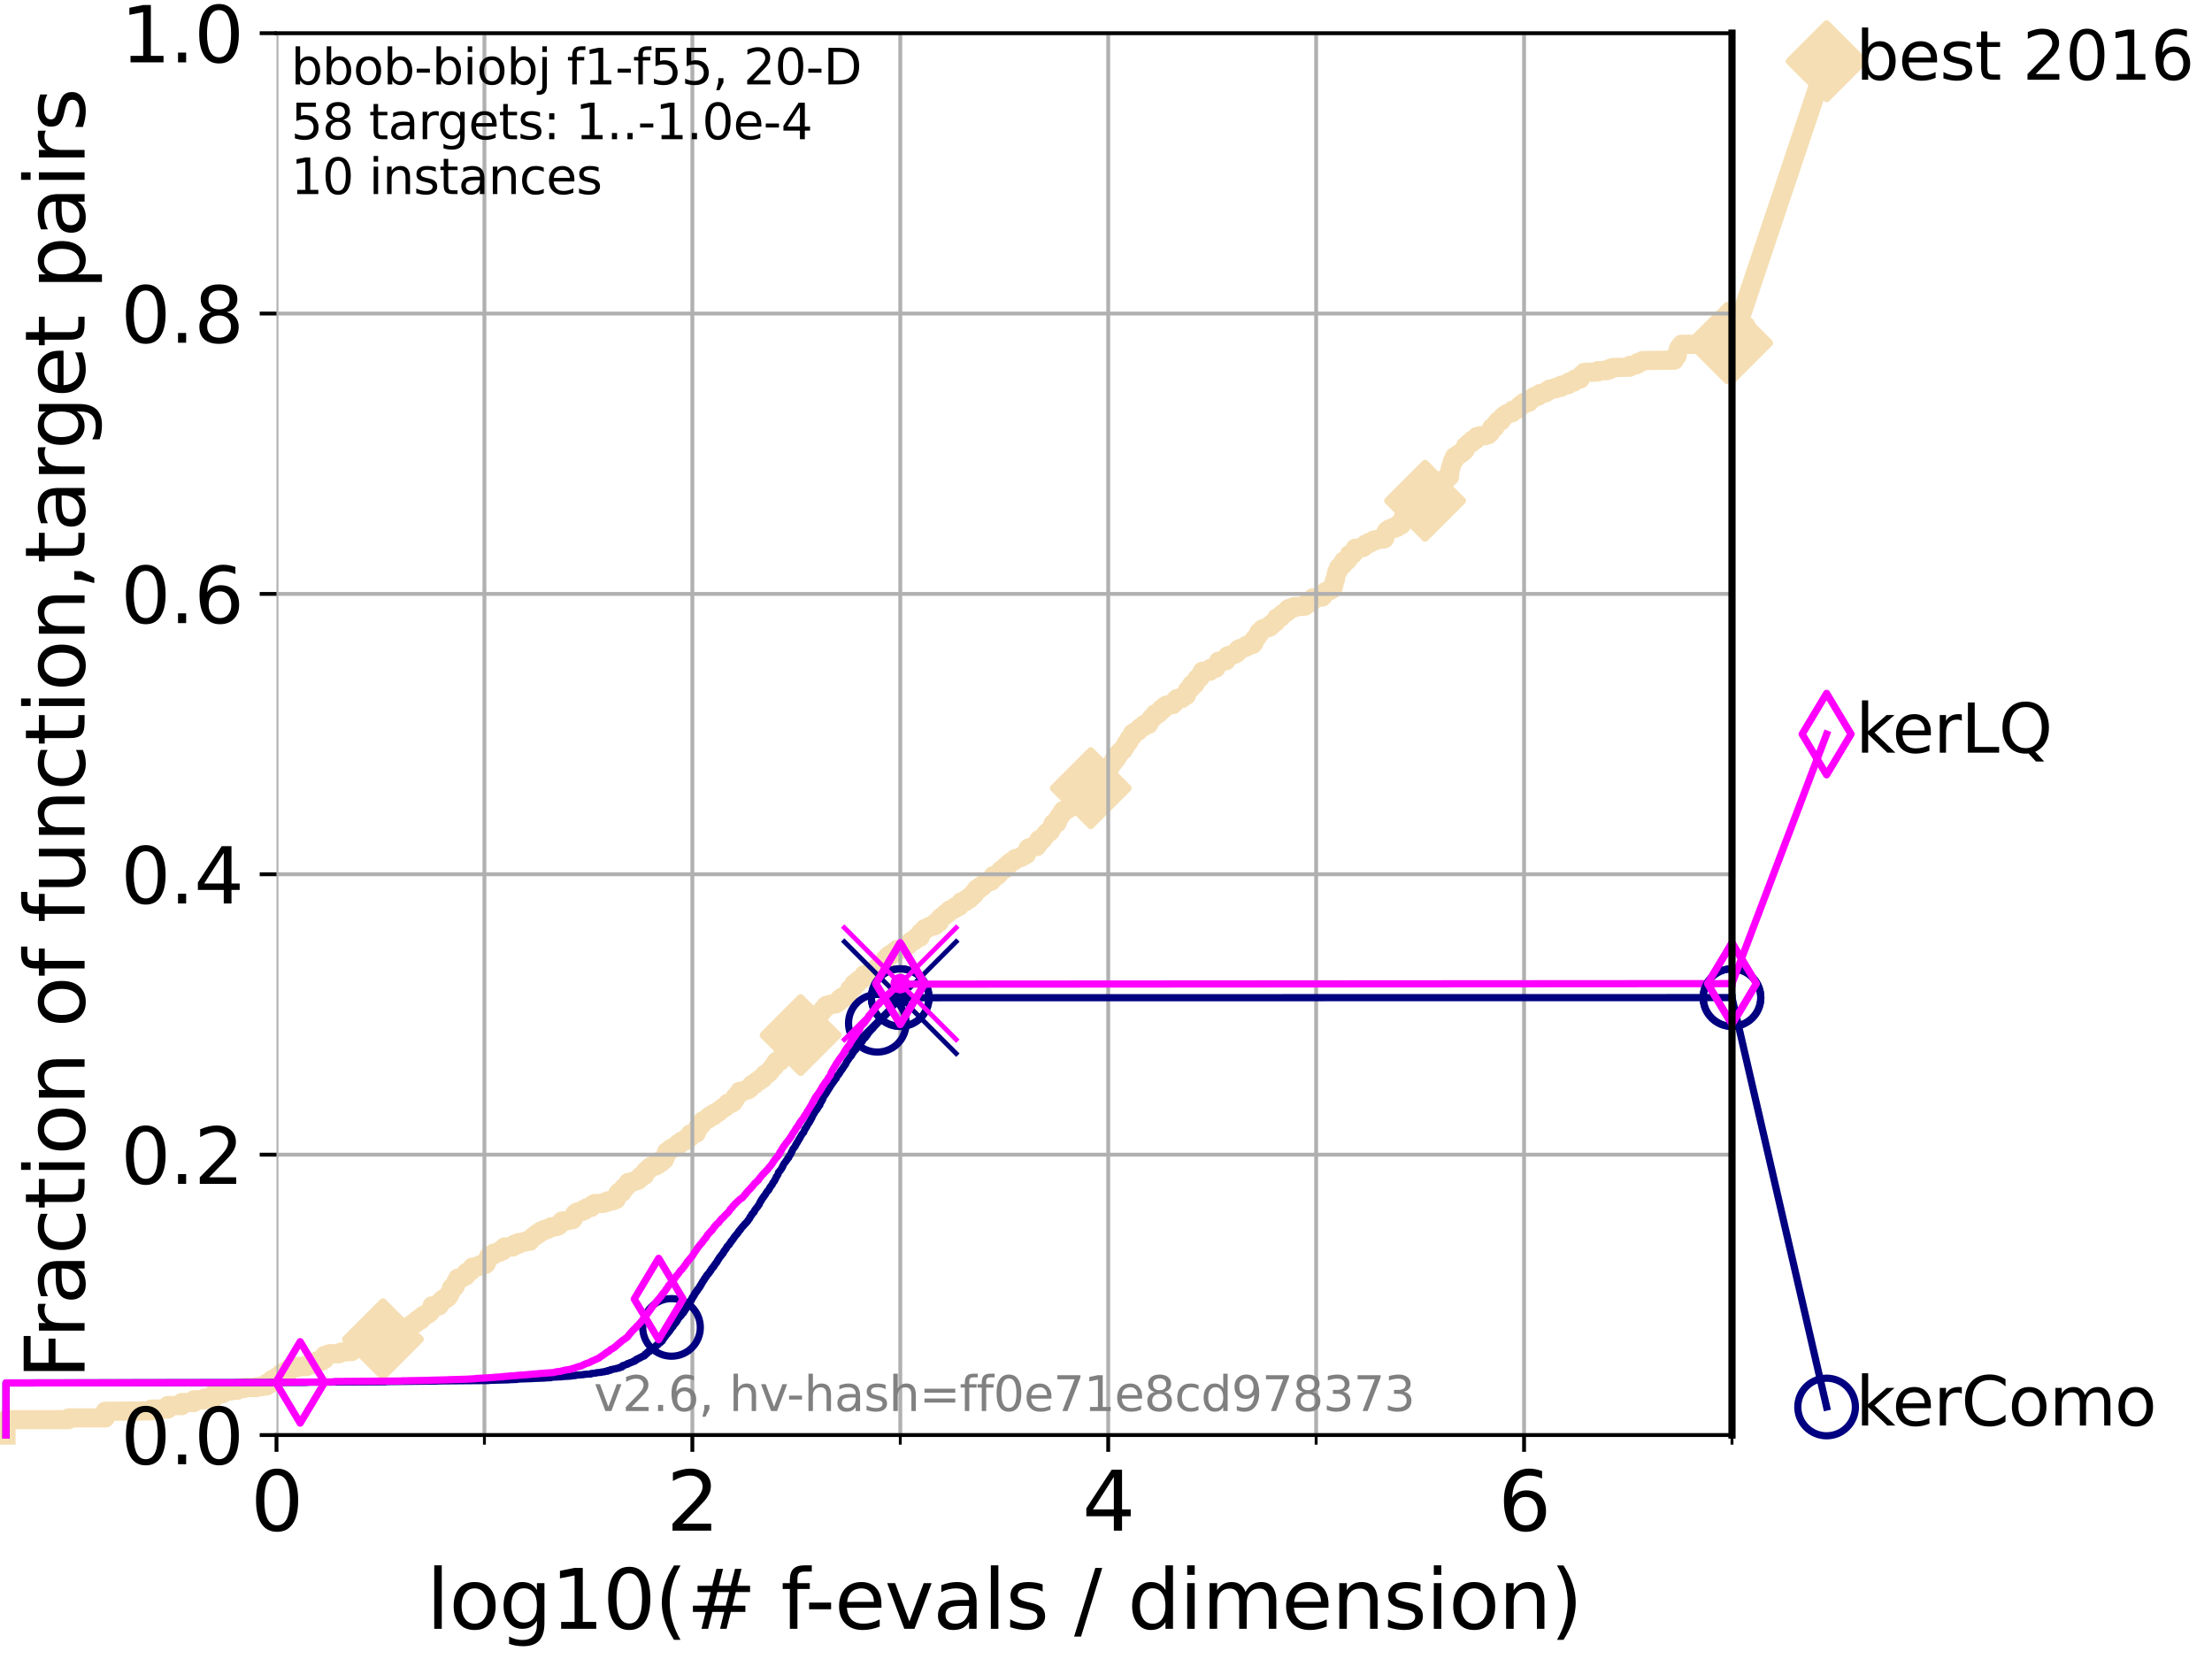 <?xml version="1.0" encoding="utf-8" standalone="no"?>
<!DOCTYPE svg PUBLIC "-//W3C//DTD SVG 1.1//EN"
  "http://www.w3.org/Graphics/SVG/1.1/DTD/svg11.dtd">
<svg xmlns:xlink="http://www.w3.org/1999/xlink" width="460.8pt" height="345.6pt" viewBox="0 0 460.8 345.6" xmlns="http://www.w3.org/2000/svg" version="1.1">
 <defs>
  <style type="text/css">*{stroke-linejoin: round; stroke-linecap: butt}</style>
 </defs>
 <g id="figure_1">
  <g id="patch_1">
   <path d="M 0 345.6 
L 460.8 345.6 
L 460.8 0 
L 0 0 
z
" style="fill: #ffffff"/>
  </g>
  <g id="axes_1">
   <g id="patch_2">
    <path d="M 57.6 298.944 
L 360.806 298.944 
L 360.806 6.912 
L 57.6 6.912 
z
" style="fill: #ffffff"/>
   </g>
   <g id="line2d_1">
    <path d="M 1.246 298.944 
L 1.246 295.74 
L 14.285 295.74 
L 14.285 295.374 
L 21.912 295.374 
L 21.912 294.001 
L 31.522 293.909 
L 31.522 293.543 
L 34.951 293.543 
L 34.951 292.81 
L 37.851 292.81 
L 37.851 292.17 
L 40.363 292.17 
L 40.363 291.62 
L 42.579 291.62 
L 42.579 291.254 
L 44.561 291.254 
L 44.561 290.339 
L 46.354 290.339 
L 46.354 289.789 
L 47.991 289.789 
L 47.991 289.606 
L 49.496 289.606 
L 49.496 289.24 
L 50.89 289.24 
L 50.89 289.057 
L 53.402 289.057 
L 53.402 288.874 
L 54.543 288.874 
L 54.543 288.691 
L 55.618 288.691 
L 55.618 288.142 
L 56.635 288.142 
L 56.635 287.409 
L 57.6 287.409 
L 57.6 286.86 
L 58.518 286.86 
L 58.518 286.128 
L 59.393 286.128 
L 59.393 285.67 
L 60.229 285.67 
L 60.229 285.121 
L 61.03 285.121 
L 61.03 284.937 
L 61.798 284.937 
L 61.798 284.663 
L 63.93 284.663 
L 63.93 284.297 
L 65.227 284.297 
L 65.227 283.93 
L 65.844 283.93 
L 65.844 283.564 
L 67.02 283.564 
L 67.02 283.198 
L 67.582 283.198 
L 67.582 282.374 
L 68.127 282.374 
L 68.127 282.191 
L 68.657 282.191 
L 68.657 282.008 
L 70.639 282.008 
L 70.639 281.825 
L 71.104 281.825 
L 71.104 281.642 
L 73.268 281.55 
L 73.268 280.818 
L 74.069 280.818 
L 74.069 280.635 
L 75.575 280.543 
L 75.575 280.452 
L 76.285 280.452 
L 76.285 280.177 
L 77.629 280.177 
L 77.629 279.994 
L 78.267 279.994 
L 78.267 279.811 
L 78.578 279.811 
L 78.578 279.628 
L 78.883 279.628 
L 78.883 279.262 
L 79.184 279.262 
L 79.184 278.987 
L 79.772 278.987 
L 79.772 278.804 
L 80.342 278.804 
L 80.342 278.621 
L 80.896 278.621 
L 80.896 278.438 
L 81.166 278.438 
L 81.166 278.255 
L 82.212 278.163 
L 82.212 277.888 
L 82.464 277.888 
L 82.464 277.614 
L 82.959 277.614 
L 82.959 277.431 
L 83.442 277.339 
L 83.442 277.156 
L 83.678 277.156 
L 83.678 276.973 
L 84.143 276.973 
L 84.143 276.79 
L 84.819 276.79 
L 84.819 276.515 
L 85.039 276.515 
L 85.039 276.332 
L 85.684 276.241 
L 85.684 275.966 
L 85.894 275.966 
L 85.894 275.783 
L 86.102 275.783 
L 86.102 275.6 
L 86.712 275.6 
L 86.712 275.325 
L 86.911 275.325 
L 86.911 274.959 
L 87.687 274.959 
L 87.687 274.41 
L 88.249 274.318 
L 88.249 273.952 
L 88.972 273.86 
L 88.972 273.769 
L 89.149 273.769 
L 89.149 273.494 
L 89.497 273.494 
L 89.497 273.311 
L 89.669 273.311 
L 89.669 273.036 
L 89.839 273.036 
L 89.839 272.762 
L 90.008 272.762 
L 90.008 272.029 
L 91.462 272.029 
L 91.462 271.846 
L 91.617 271.846 
L 91.617 271.389 
L 91.77 271.389 
L 91.77 271.114 
L 91.923 271.114 
L 91.923 270.931 
L 92.372 270.839 
L 92.372 270.565 
L 92.956 270.565 
L 92.956 270.382 
L 93.099 270.382 
L 93.099 270.199 
L 93.382 270.199 
L 93.382 269.741 
L 93.66 269.741 
L 93.66 269.375 
L 93.798 269.375 
L 93.798 269.192 
L 93.935 269.192 
L 93.935 268.917 
L 94.071 268.917 
L 94.071 268.276 
L 94.339 268.276 
L 94.339 268.093 
L 94.736 268.093 
L 94.736 267.91 
L 94.866 267.91 
L 94.866 267.361 
L 94.995 267.361 
L 94.995 266.994 
L 95.251 266.994 
L 95.251 266.537 
L 95.378 266.537 
L 95.378 266.262 
L 96.361 266.171 
L 96.361 265.987 
L 96.6 265.987 
L 96.6 265.804 
L 97.067 265.804 
L 97.067 265.438 
L 97.182 265.438 
L 97.182 265.072 
L 97.635 264.98 
L 97.635 264.797 
L 98.078 264.797 
L 98.078 264.431 
L 98.295 264.431 
L 98.403 263.973 
L 99.55 263.882 
L 99.55 263.79 
L 99.95 263.699 
L 99.95 263.516 
L 101.102 263.424 
L 101.102 263.241 
L 101.288 263.241 
L 101.38 262.6 
L 101.471 262.6 
L 101.471 262.417 
L 101.653 262.417 
L 101.743 261.868 
L 101.833 261.868 
L 101.833 261.685 
L 102.363 261.685 
L 102.363 261.502 
L 102.708 261.502 
L 102.708 261.319 
L 102.878 261.319 
L 102.878 261.044 
L 103.788 260.952 
L 103.788 260.861 
L 104.029 260.861 
L 104.029 260.586 
L 104.733 260.586 
L 104.809 260.037 
L 105.113 259.945 
L 105.113 259.762 
L 106.837 259.762 
L 106.837 259.488 
L 107.11 259.488 
L 107.11 259.213 
L 108.034 259.213 
L 108.034 258.847 
L 109.341 258.755 
L 109.341 258.572 
L 110.392 258.572 
L 110.449 258.206 
L 110.675 258.206 
L 110.675 258.023 
L 110.786 258.023 
L 110.897 257.748 
L 111.117 257.748 
L 111.117 257.565 
L 111.389 257.565 
L 111.389 257.382 
L 111.762 257.382 
L 111.762 257.199 
L 111.92 257.199 
L 111.92 256.924 
L 112.488 256.833 
L 112.488 256.741 
L 112.64 256.741 
L 112.64 256.467 
L 113.381 256.375 
L 113.43 256.1 
L 114.095 256.1 
L 114.095 255.917 
L 114.737 255.826 
L 114.827 255.551 
L 115.833 255.551 
L 115.833 255.368 
L 116.337 255.368 
L 116.337 255.185 
L 116.46 255.185 
L 116.46 255.002 
L 116.706 255.002 
L 116.706 254.819 
L 116.868 254.819 
L 116.948 254.544 
L 117.068 254.544 
L 117.068 254.361 
L 118.414 254.27 
L 118.414 254.178 
L 119.284 254.086 
L 119.284 253.812 
L 119.495 253.812 
L 119.565 253.446 
L 119.635 253.446 
L 119.704 253.079 
L 119.773 253.079 
L 119.773 252.805 
L 120.149 252.805 
L 120.149 252.53 
L 120.716 252.53 
L 120.716 252.347 
L 121.361 252.347 
L 121.361 252.164 
L 121.769 252.164 
L 121.831 251.798 
L 122.229 251.798 
L 122.229 251.615 
L 123.174 251.523 
L 123.203 251.157 
L 123.545 251.157 
L 123.545 250.882 
L 123.909 250.882 
L 123.909 250.699 
L 125.704 250.699 
L 125.704 250.516 
L 126.637 250.425 
L 126.637 250.15 
L 127.686 250.15 
L 127.686 249.875 
L 128.354 249.875 
L 128.42 249.234 
L 128.571 249.234 
L 128.658 248.685 
L 128.872 248.685 
L 128.872 248.411 
L 129.582 248.411 
L 129.684 248.044 
L 129.745 248.044 
L 129.745 247.861 
L 129.927 247.861 
L 129.927 247.404 
L 130.305 247.404 
L 130.305 247.129 
L 130.541 247.129 
L 130.541 246.854 
L 130.888 246.854 
L 130.907 246.305 
L 131.711 246.305 
L 131.711 246.122 
L 132.216 246.03 
L 132.216 245.939 
L 132.761 245.939 
L 132.761 245.756 
L 133.069 245.756 
L 133.069 245.481 
L 133.273 245.481 
L 133.273 245.298 
L 133.424 245.298 
L 133.424 245.023 
L 134.016 245.023 
L 134.016 244.84 
L 134.289 244.84 
L 134.368 244.474 
L 134.479 244.474 
L 134.495 243.925 
L 134.793 243.925 
L 134.901 243.559 
L 135.253 243.559 
L 135.253 243.284 
L 135.419 243.284 
L 135.419 243.101 
L 135.688 243.101 
L 135.688 242.918 
L 136.542 242.918 
L 136.542 242.735 
L 136.655 242.735 
L 136.655 242.552 
L 137.168 242.552 
L 137.168 242.369 
L 137.44 242.369 
L 137.44 242.185 
L 137.708 242.185 
L 137.735 241.636 
L 138.375 241.636 
L 138.413 241.087 
L 138.604 241.087 
L 138.63 240.721 
L 138.731 240.721 
L 138.806 240.08 
L 138.906 240.08 
L 138.906 239.897 
L 139.277 239.897 
L 139.277 239.714 
L 139.52 239.714 
L 139.617 239.348 
L 139.95 239.348 
L 139.95 239.164 
L 140.243 239.164 
L 140.243 238.981 
L 140.973 238.981 
L 141.051 238.615 
L 141.206 238.615 
L 141.228 238.249 
L 141.751 238.249 
L 141.783 237.883 
L 142.006 237.883 
L 142.006 237.7 
L 142.966 237.608 
L 143.046 237.059 
L 143.735 236.967 
L 143.783 236.235 
L 144.538 236.235 
L 144.538 236.052 
L 145.067 236.052 
L 145.139 235.594 
L 145.193 235.594 
L 145.193 235.411 
L 145.344 235.411 
L 145.45 234.679 
L 145.765 234.587 
L 145.834 234.221 
L 146.227 234.221 
L 146.253 233.672 
L 146.396 233.672 
L 146.396 233.489 
L 146.827 233.489 
L 146.827 233.305 
L 147.144 233.305 
L 147.144 233.122 
L 147.534 233.122 
L 147.597 232.665 
L 147.816 232.665 
L 147.816 232.482 
L 148.608 232.482 
L 148.69 231.932 
L 149.375 231.932 
L 149.375 231.749 
L 149.595 231.658 
L 149.595 231.475 
L 149.98 231.475 
L 149.98 231.291 
L 150.221 231.2 
L 150.221 231.017 
L 150.667 230.925 
L 150.667 230.651 
L 151.096 230.651 
L 151.096 230.468 
L 151.401 230.376 
L 151.471 230.01 
L 151.599 230.01 
L 151.599 229.827 
L 152.45 229.827 
L 152.45 229.644 
L 152.728 229.644 
L 152.835 229.277 
L 152.936 229.277 
L 152.936 229.094 
L 153.113 229.094 
L 153.201 228.454 
L 153.364 228.454 
L 153.467 228.179 
L 153.793 228.087 
L 153.793 227.996 
L 153.922 227.996 
L 154.007 227.538 
L 154.09 227.538 
L 154.09 227.355 
L 155.009 227.263 
L 155.009 227.172 
L 155.757 227.08 
L 155.757 226.806 
L 156.19 226.806 
L 156.265 226.348 
L 156.507 226.348 
L 156.551 226.073 
L 156.677 226.073 
L 156.677 225.89 
L 157.251 225.89 
L 157.326 225.524 
L 157.633 225.524 
L 157.633 225.249 
L 158.219 225.158 
L 158.219 224.975 
L 158.375 224.883 
L 158.375 224.7 
L 158.925 224.7 
L 158.998 224.334 
L 159.169 224.334 
L 159.182 223.968 
L 159.355 223.968 
L 159.355 223.785 
L 159.972 223.693 
L 159.972 223.418 
L 160.351 223.327 
L 160.359 222.961 
L 160.629 222.961 
L 160.629 222.778 
L 160.793 222.686 
L 160.793 222.503 
L 160.91 222.503 
L 160.968 222.228 
L 161.384 222.137 
L 161.448 221.496 
L 161.721 221.404 
L 161.721 221.13 
L 162.563 221.038 
L 162.673 220.397 
L 162.971 220.397 
L 163.054 219.757 
L 163.123 219.757 
L 163.233 218.933 
L 163.413 218.933 
L 163.413 218.658 
L 163.542 218.658 
L 163.542 218.383 
L 163.912 218.292 
L 163.912 218.017 
L 164.721 217.926 
L 164.721 217.651 
L 165.05 217.651 
L 165.05 217.468 
L 165.214 217.468 
L 165.282 217.102 
L 165.34 217.102 
L 165.34 216.919 
L 165.477 216.919 
L 165.568 216.278 
L 165.629 216.186 
L 165.737 215.912 
L 166.644 215.912 
L 166.644 215.637 
L 166.877 215.546 
L 166.928 215.362 
L 167.113 215.362 
L 167.113 215.088 
L 167.329 214.996 
L 167.387 214.722 
L 167.504 214.722 
L 167.526 214.172 
L 167.837 214.081 
L 167.837 213.989 
L 168.074 213.989 
L 168.074 213.715 
L 168.597 213.623 
L 168.651 213.165 
L 169.072 213.165 
L 169.085 212.616 
L 169.202 212.616 
L 169.282 212.067 
L 169.753 211.975 
L 169.753 211.884 
L 170.127 211.792 
L 170.207 211.517 
L 170.461 211.517 
L 170.461 211.243 
L 170.874 211.243 
L 170.874 210.968 
L 171.162 210.877 
L 171.24 210.602 
L 171.363 210.602 
L 171.363 210.327 
L 171.612 210.327 
L 171.612 210.144 
L 171.759 210.144 
L 171.759 209.87 
L 171.969 209.87 
L 171.969 209.595 
L 172.21 209.595 
L 172.21 209.412 
L 172.899 209.412 
L 172.899 209.229 
L 174.098 209.137 
L 174.098 208.863 
L 174.598 208.771 
L 174.598 208.68 
L 174.798 208.68 
L 174.879 208.13 
L 175.462 208.13 
L 175.474 207.673 
L 176.476 207.581 
L 176.529 207.215 
L 176.667 207.215 
L 176.714 206.849 
L 176.789 206.849 
L 176.789 206.574 
L 176.968 206.574 
L 177.029 206.025 
L 177.465 205.933 
L 177.465 205.842 
L 177.809 205.75 
L 177.892 204.926 
L 178.559 204.926 
L 178.623 204.468 
L 178.805 204.377 
L 178.805 204.194 
L 179.256 204.102 
L 179.256 204.011 
L 179.566 204.011 
L 179.566 203.736 
L 179.746 203.736 
L 179.746 203.461 
L 179.875 203.461 
L 179.956 203.095 
L 180.598 203.095 
L 180.598 202.821 
L 180.926 202.821 
L 180.926 202.638 
L 181.944 202.638 
L 181.944 202.363 
L 182.145 202.363 
L 182.145 202.088 
L 182.508 202.088 
L 182.557 201.631 
L 183.133 201.631 
L 183.133 201.356 
L 183.455 201.264 
L 183.463 200.99 
L 183.867 200.898 
L 183.867 200.715 
L 184.004 200.715 
L 184.004 200.44 
L 184.212 200.44 
L 184.212 200.257 
L 184.431 200.257 
L 184.461 199.708 
L 184.81 199.617 
L 184.81 199.342 
L 185.078 199.342 
L 185.078 199.067 
L 185.458 199.067 
L 185.458 198.793 
L 185.842 198.793 
L 185.842 198.609 
L 186.198 198.518 
L 186.202 198.335 
L 186.47 198.335 
L 186.47 198.152 
L 186.893 198.06 
L 186.893 197.786 
L 188.35 197.694 
L 188.35 197.419 
L 188.6 197.419 
L 188.6 197.145 
L 188.728 197.145 
L 188.728 196.87 
L 189.255 196.87 
L 189.255 196.595 
L 189.482 196.595 
L 189.482 196.412 
L 189.594 196.412 
L 189.594 196.229 
L 189.963 196.229 
L 189.963 195.955 
L 190.48 195.955 
L 190.48 195.68 
L 190.816 195.68 
L 190.816 195.405 
L 190.947 195.405 
L 190.947 195.222 
L 191.691 195.222 
L 191.755 194.581 
L 191.814 194.581 
L 191.827 194.215 
L 192.189 194.215 
L 192.282 193.941 
L 192.451 193.941 
L 192.451 193.666 
L 192.578 193.666 
L 192.578 193.483 
L 193.039 193.391 
L 193.039 193.3 
L 193.647 193.208 
L 193.687 192.934 
L 194.781 192.842 
L 194.868 192.476 
L 194.91 192.476 
L 194.91 192.201 
L 195.604 192.201 
L 195.631 191.652 
L 195.813 191.56 
L 195.875 191.194 
L 196.242 191.103 
L 196.242 190.92 
L 196.529 190.92 
L 196.529 190.737 
L 196.886 190.737 
L 196.957 190.279 
L 197.467 190.279 
L 197.467 190.096 
L 197.616 190.096 
L 197.68 189.73 
L 197.845 189.73 
L 197.845 189.546 
L 198.441 189.546 
L 198.441 189.363 
L 198.967 189.272 
L 198.968 188.906 
L 199.805 188.814 
L 199.847 188.448 
L 200.132 188.448 
L 200.183 187.899 
L 201.154 187.807 
L 201.245 187.349 
L 201.989 187.258 
L 201.989 186.983 
L 202.126 186.983 
L 202.126 186.709 
L 202.574 186.709 
L 202.635 186.251 
L 203.027 186.251 
L 203.047 185.701 
L 203.445 185.701 
L 203.477 185.152 
L 204.077 185.152 
L 204.152 184.694 
L 204.706 184.694 
L 204.808 184.237 
L 205.229 184.145 
L 205.229 184.054 
L 205.375 183.962 
L 205.375 183.779 
L 206.114 183.687 
L 206.114 183.596 
L 206.444 183.596 
L 206.444 183.413 
L 206.624 183.413 
L 206.653 183.138 
L 206.873 183.138 
L 206.931 182.406 
L 207.772 182.406 
L 207.772 182.131 
L 208.126 182.04 
L 208.126 181.765 
L 208.286 181.765 
L 208.286 181.582 
L 208.405 181.582 
L 208.405 181.399 
L 208.678 181.399 
L 208.714 181.124 
L 209.339 181.033 
L 209.364 180.575 
L 209.638 180.575 
L 209.68 180.3 
L 210.13 180.209 
L 210.197 179.843 
L 210.507 179.751 
L 210.507 179.568 
L 210.82 179.568 
L 210.82 179.385 
L 211.289 179.293 
L 211.289 179.202 
L 211.452 179.11 
L 211.536 178.836 
L 212.322 178.744 
L 212.322 178.652 
L 212.846 178.561 
L 212.846 178.469 
L 212.963 178.469 
L 212.963 178.286 
L 213.469 178.195 
L 213.469 178.012 
L 213.813 178.012 
L 213.816 177.554 
L 214.035 177.462 
L 214.126 176.822 
L 214.29 176.822 
L 214.29 176.638 
L 214.906 176.547 
L 214.99 176.364 
L 215.956 176.364 
L 216.063 175.906 
L 216.306 175.906 
L 216.398 175.448 
L 216.426 175.448 
L 216.454 174.899 
L 217.289 174.808 
L 217.289 174.533 
L 217.449 174.441 
L 217.449 174.35 
L 217.669 174.258 
L 217.74 173.801 
L 218.127 173.709 
L 218.173 173.343 
L 218.65 173.343 
L 218.65 173.16 
L 218.839 173.16 
L 218.839 172.885 
L 218.977 172.885 
L 218.977 172.61 
L 219.142 172.61 
L 219.24 171.878 
L 219.404 171.878 
L 219.432 171.512 
L 220.215 171.42 
L 220.298 170.963 
L 220.413 170.963 
L 220.418 170.413 
L 220.547 170.413 
L 220.547 170.23 
L 220.665 170.23 
L 220.665 170.047 
L 220.97 169.956 
L 220.97 169.681 
L 221.089 169.681 
L 221.089 169.406 
L 221.305 169.406 
L 221.305 169.132 
L 221.462 169.132 
L 221.462 168.857 
L 221.94 168.857 
L 221.94 168.674 
L 222.467 168.582 
L 222.467 168.308 
L 222.868 168.308 
L 222.868 168.033 
L 223.256 168.033 
L 223.256 167.85 
L 223.388 167.85 
L 223.443 167.392 
L 223.631 167.392 
L 223.631 167.209 
L 223.822 167.209 
L 223.856 166.66 
L 223.985 166.66 
L 224.006 166.202 
L 224.508 166.202 
L 224.508 165.928 
L 225.241 165.836 
L 225.241 165.561 
L 225.422 165.561 
L 225.422 165.378 
L 226.049 165.287 
L 226.071 165.012 
L 226.605 165.012 
L 226.605 164.737 
L 227.064 164.737 
L 227.145 164.371 
L 227.222 164.371 
L 227.277 163.914 
L 227.52 163.914 
L 227.597 163.547 
L 227.919 163.547 
L 227.919 163.364 
L 228.077 163.364 
L 228.104 162.815 
L 228.432 162.815 
L 228.432 162.54 
L 228.976 162.54 
L 229.044 161.9 
L 229.138 161.9 
L 229.138 161.716 
L 229.825 161.716 
L 229.933 161.35 
L 229.939 161.35 
L 229.939 161.167 
L 230.163 161.167 
L 230.163 160.893 
L 230.545 160.801 
L 230.545 160.709 
L 230.848 160.709 
L 230.848 160.526 
L 231.016 160.526 
L 231.053 159.794 
L 231.225 159.702 
L 231.314 159.519 
L 231.379 159.519 
L 231.379 159.336 
L 231.596 159.336 
L 231.596 159.153 
L 231.725 159.153 
L 231.725 158.878 
L 231.985 158.787 
L 232.032 158.329 
L 232.358 158.329 
L 232.376 158.055 
L 232.573 158.055 
L 232.573 157.78 
L 232.711 157.78 
L 232.711 157.505 
L 232.912 157.505 
L 232.96 156.956 
L 233.258 156.956 
L 233.258 156.773 
L 233.403 156.773 
L 233.403 156.498 
L 233.71 156.407 
L 233.71 156.224 
L 234.021 156.224 
L 234.129 155.766 
L 234.278 155.766 
L 234.389 155.4 
L 234.507 155.4 
L 234.618 154.85 
L 234.857 154.85 
L 234.896 154.484 
L 235.189 154.484 
L 235.199 153.935 
L 235.42 153.935 
L 235.42 153.752 
L 235.638 153.66 
L 235.638 153.386 
L 235.91 153.386 
L 235.959 152.745 
L 236.408 152.745 
L 236.408 152.47 
L 236.766 152.47 
L 236.766 152.287 
L 237.158 152.287 
L 237.248 152.013 
L 237.325 152.013 
L 237.325 151.738 
L 237.564 151.738 
L 237.564 151.555 
L 238.143 151.463 
L 238.241 151.097 
L 238.351 151.097 
L 238.351 150.914 
L 239.25 150.914 
L 239.318 150.639 
L 239.41 150.639 
L 239.443 150.182 
L 239.686 150.182 
L 239.686 149.907 
L 239.797 149.907 
L 239.797 149.632 
L 239.986 149.632 
L 239.986 149.449 
L 240.217 149.449 
L 240.217 149.266 
L 240.504 149.266 
L 240.595 148.717 
L 241.39 148.625 
L 241.424 148.351 
L 241.642 148.351 
L 241.642 148.168 
L 241.835 148.168 
L 241.888 147.71 
L 242.375 147.71 
L 242.375 147.435 
L 242.529 147.435 
L 242.529 147.161 
L 242.98 147.069 
L 242.98 146.886 
L 244.292 146.794 
L 244.292 146.52 
L 244.527 146.52 
L 244.527 146.337 
L 244.736 146.337 
L 244.745 145.97 
L 245.001 145.97 
L 245.001 145.696 
L 245.199 145.604 
L 245.199 145.513 
L 246.191 145.513 
L 246.237 145.147 
L 246.777 145.055 
L 246.777 144.872 
L 247.142 144.872 
L 247.247 144.323 
L 247.302 144.323 
L 247.387 143.773 
L 247.785 143.682 
L 247.785 143.499 
L 248.094 143.407 
L 248.152 142.766 
L 248.287 142.766 
L 248.287 142.583 
L 248.902 142.583 
L 248.934 142.034 
L 249.031 142.034 
L 249.031 141.851 
L 249.213 141.851 
L 249.213 141.668 
L 249.329 141.668 
L 249.329 141.393 
L 249.797 141.393 
L 249.902 141.027 
L 250.081 141.027 
L 250.107 140.478 
L 250.228 140.478 
L 250.228 140.295 
L 250.465 140.295 
L 250.468 139.837 
L 252.037 139.837 
L 252.042 139.379 
L 252.241 139.379 
L 252.241 139.196 
L 253.298 139.196 
L 253.358 138.647 
L 253.487 138.647 
L 253.487 138.464 
L 253.709 138.464 
L 253.779 138.006 
L 253.861 138.006 
L 253.861 137.731 
L 255.397 137.64 
L 255.492 136.999 
L 255.601 136.999 
L 255.601 136.816 
L 255.731 136.816 
L 255.731 136.633 
L 256.273 136.633 
L 256.273 136.45 
L 257.064 136.358 
L 257.064 136.175 
L 257.447 136.175 
L 257.447 135.9 
L 257.815 135.9 
L 257.815 135.717 
L 257.935 135.717 
L 257.96 135.26 
L 258.379 135.26 
L 258.379 135.077 
L 258.895 135.077 
L 258.895 134.893 
L 259.651 134.802 
L 259.682 134.436 
L 260.104 134.436 
L 260.104 134.253 
L 260.95 134.253 
L 261.06 133.978 
L 261.183 133.978 
L 261.198 133.612 
L 261.296 133.612 
L 261.305 133.154 
L 261.64 133.062 
L 261.703 132.879 
L 261.777 132.879 
L 261.777 132.696 
L 261.946 132.696 
L 261.981 132.239 
L 262.118 132.239 
L 262.193 131.781 
L 262.578 131.781 
L 262.578 131.598 
L 262.709 131.598 
L 262.709 131.415 
L 262.846 131.415 
L 262.938 131.048 
L 263.372 131.048 
L 263.372 130.865 
L 264.216 130.774 
L 264.216 130.591 
L 264.573 130.591 
L 264.677 130.133 
L 265.047 130.133 
L 265.116 129.767 
L 265.341 129.767 
L 265.341 129.584 
L 265.774 129.584 
L 265.884 129.218 
L 265.938 129.218 
L 265.941 128.76 
L 266.353 128.76 
L 266.353 128.577 
L 266.839 128.577 
L 266.943 128.211 
L 266.97 128.211 
L 266.97 128.027 
L 267.443 127.936 
L 267.443 127.661 
L 267.86 127.661 
L 267.86 127.478 
L 268.155 127.478 
L 268.173 127.112 
L 268.35 127.02 
L 268.35 126.837 
L 268.835 126.837 
L 268.835 126.654 
L 269.542 126.654 
L 269.542 126.38 
L 271.804 126.288 
L 271.869 125.922 
L 272.331 125.922 
L 272.331 125.739 
L 272.456 125.739 
L 272.539 125.373 
L 273.048 125.373 
L 273.048 125.19 
L 273.439 125.19 
L 273.487 124.549 
L 274.415 124.457 
L 274.415 124.366 
L 275.466 124.366 
L 275.466 124.183 
L 275.622 124.183 
L 275.693 123.816 
L 275.748 123.816 
L 275.748 123.542 
L 276.101 123.542 
L 276.101 123.267 
L 276.451 123.267 
L 276.451 123.084 
L 276.988 123.084 
L 276.988 122.901 
L 277.235 122.901 
L 277.235 122.718 
L 277.564 122.718 
L 277.648 122.352 
L 277.739 122.352 
L 277.816 121.711 
L 277.895 121.711 
L 277.956 121.07 
L 278.023 121.07 
L 278.035 120.795 
L 278.192 120.704 
L 278.271 119.971 
L 278.346 119.88 
L 278.445 119.239 
L 278.49 119.147 
L 278.549 118.964 
L 278.777 118.873 
L 278.859 118.232 
L 279.27 118.14 
L 279.27 117.866 
L 279.446 117.866 
L 279.446 117.683 
L 279.744 117.683 
L 279.815 117.042 
L 279.913 117.042 
L 279.913 116.859 
L 280.68 116.767 
L 280.764 116.401 
L 280.946 116.401 
L 280.96 116.035 
L 281.078 116.035 
L 281.13 115.486 
L 281.894 115.394 
L 281.989 114.845 
L 282.212 114.845 
L 282.27 114.387 
L 282.346 114.387 
L 282.346 114.204 
L 283.744 114.112 
L 283.744 114.021 
L 284.013 114.021 
L 284.013 113.838 
L 284.286 113.746 
L 284.286 113.563 
L 284.431 113.563 
L 284.431 113.38 
L 285.161 113.289 
L 285.161 113.014 
L 285.824 112.922 
L 285.824 112.831 
L 286.084 112.739 
L 286.084 112.556 
L 286.73 112.556 
L 286.73 112.373 
L 288.274 112.282 
L 288.274 112.19 
L 288.443 112.19 
L 288.537 111.641 
L 288.586 111.641 
L 288.687 110.908 
L 288.849 110.817 
L 288.91 110.542 
L 289.445 110.451 
L 289.445 110.176 
L 290.188 110.176 
L 290.188 109.901 
L 290.971 109.901 
L 291.078 109.535 
L 291.129 109.535 
L 291.129 109.352 
L 291.906 109.352 
L 291.973 108.803 
L 292.18 108.711 
L 292.279 107.979 
L 292.359 107.979 
L 292.374 107.613 
L 293.392 107.521 
L 293.392 107.338 
L 293.576 107.338 
L 293.576 107.063 
L 293.719 107.063 
L 293.719 106.88 
L 293.899 106.88 
L 293.974 106.606 
L 294.23 106.514 
L 294.23 106.423 
L 295.244 106.423 
L 295.335 105.782 
L 295.423 105.782 
L 295.423 105.507 
L 295.917 105.416 
L 295.917 105.141 
L 296.133 105.141 
L 296.242 104.683 
L 296.321 104.683 
L 296.321 104.5 
L 296.598 104.5 
L 296.598 104.317 
L 296.874 104.317 
L 296.874 104.134 
L 297.105 104.042 
L 297.201 103.493 
L 297.357 103.402 
L 297.357 103.127 
L 297.538 103.127 
L 297.56 102.669 
L 297.713 102.669 
L 297.713 102.395 
L 298.512 102.303 
L 298.512 102.028 
L 298.913 102.028 
L 298.963 101.571 
L 299.024 101.571 
L 299.024 101.296 
L 299.286 101.296 
L 299.286 101.113 
L 299.603 101.113 
L 299.603 100.838 
L 299.734 100.838 
L 299.734 100.655 
L 300.505 100.564 
L 300.505 100.472 
L 300.962 100.381 
L 300.962 100.106 
L 301.115 100.106 
L 301.185 99.557 
L 301.774 99.465 
L 301.774 99.282 
L 301.965 99.282 
L 302.051 98.092 
L 302.091 98 
L 302.151 97.451 
L 302.205 97.451 
L 302.302 97.085 
L 302.367 97.085 
L 302.446 96.627 
L 302.495 96.627 
L 302.576 96.078 
L 302.664 96.078 
L 302.664 95.895 
L 302.918 95.895 
L 302.991 95.162 
L 303.541 95.071 
L 303.541 94.888 
L 303.752 94.888 
L 303.768 94.613 
L 304.198 94.613 
L 304.198 94.43 
L 304.371 94.43 
L 304.371 94.247 
L 304.842 94.155 
L 304.842 93.881 
L 305.193 93.789 
L 305.282 93.057 
L 305.341 93.057 
L 305.341 92.874 
L 305.765 92.874 
L 305.857 92.416 
L 306.357 92.324 
L 306.357 92.233 
L 306.557 92.233 
L 306.557 91.958 
L 306.684 91.958 
L 306.684 91.684 
L 307.343 91.684 
L 307.343 91.409 
L 307.565 91.409 
L 307.664 90.951 
L 308.372 90.86 
L 308.372 90.768 
L 309.368 90.768 
L 309.368 90.585 
L 310.011 90.585 
L 310.011 90.31 
L 310.434 90.219 
L 310.531 89.67 
L 310.669 89.67 
L 310.752 89.12 
L 311.429 89.029 
L 311.514 88.48 
L 311.67 88.48 
L 311.67 88.205 
L 311.973 88.205 
L 312.021 87.747 
L 312.732 87.656 
L 312.765 87.289 
L 312.884 87.289 
L 312.924 86.923 
L 313.323 86.832 
L 313.323 86.557 
L 313.631 86.557 
L 313.631 86.374 
L 313.858 86.374 
L 313.858 86.191 
L 314.423 86.099 
L 314.423 86.008 
L 314.969 86.008 
L 315.079 85.642 
L 315.1 85.642 
L 315.1 85.459 
L 315.9 85.367 
L 315.9 85.184 
L 316.296 85.184 
L 316.296 84.909 
L 316.455 84.909 
L 316.455 84.635 
L 316.835 84.543 
L 316.887 84.268 
L 317.364 84.268 
L 317.364 84.085 
L 317.486 84.085 
L 317.486 83.811 
L 318.501 83.811 
L 318.501 83.536 
L 318.688 83.536 
L 318.736 83.17 
L 319.197 83.078 
L 319.197 82.895 
L 319.549 82.895 
L 319.549 82.621 
L 320.434 82.529 
L 320.434 82.254 
L 320.83 82.254 
L 320.83 81.98 
L 321.85 81.888 
L 321.85 81.705 
L 322.362 81.614 
L 322.362 81.339 
L 322.789 81.339 
L 322.789 81.064 
L 324.057 80.973 
L 324.057 80.698 
L 325.162 80.698 
L 325.209 80.24 
L 326.633 80.149 
L 326.669 79.783 
L 326.789 79.783 
L 326.789 79.6 
L 327.823 79.6 
L 327.823 79.416 
L 328.072 79.416 
L 328.113 78.959 
L 329.186 78.959 
L 329.291 78.501 
L 329.441 78.501 
L 329.441 78.226 
L 329.612 78.226 
L 329.612 77.952 
L 330.04 77.86 
L 330.04 77.586 
L 332.825 77.494 
L 332.825 77.219 
L 334.619 77.219 
L 334.619 77.036 
L 335.344 77.036 
L 335.344 76.762 
L 335.861 76.762 
L 335.861 76.579 
L 339.506 76.487 
L 339.554 76.121 
L 340.8 76.029 
L 340.907 75.755 
L 341.293 75.755 
L 341.293 75.48 
L 341.884 75.388 
L 341.884 75.297 
L 342.211 75.297 
L 342.211 75.114 
L 348.808 75.022 
L 348.832 74.381 
L 349.109 74.381 
L 349.109 74.198 
L 349.344 74.198 
L 349.4 73.558 
L 349.477 73.558 
L 349.534 73.1 
L 349.597 73.1 
L 349.686 72.551 
L 349.885 72.551 
L 349.885 72.276 
L 350.062 72.276 
L 350.062 72.001 
L 350.297 72.001 
L 350.297 71.727 
L 359.759 71.727 
L 359.759 71.452 
L 360.806 71.452 
L 360.806 71.452 
" style="fill: none; stroke: #f5deb3; stroke-width: 4; stroke-linecap: square"/>
   </g>
   <g id="line2d_2">
    <defs>
     <path id="mefe2a08273" d="M -0 7.778 
L 7.778 0 
L 0 -7.778 
L -7.778 -0 
z
" style="stroke: #f5deb3; stroke-width: 1.5; stroke-linejoin: miter"/>
    </defs>
    <g>
     <use xlink:href="#mefe2a08273" x="79.772" y="278.987" style="fill: #f5deb3; stroke: #f5deb3; stroke-width: 1.5; stroke-linejoin: miter"/>
     <use xlink:href="#mefe2a08273" x="166.778" y="215.637" style="fill: #f5deb3; stroke: #f5deb3; stroke-width: 1.5; stroke-linejoin: miter"/>
     <use xlink:href="#mefe2a08273" x="227.222" y="164.188" style="fill: #f5deb3; stroke: #f5deb3; stroke-width: 1.5; stroke-linejoin: miter"/>
     <use xlink:href="#mefe2a08273" x="296.874" y="104.317" style="fill: #f5deb3; stroke: #f5deb3; stroke-width: 1.5; stroke-linejoin: miter"/>
     <use xlink:href="#mefe2a08273" x="359.759" y="71.452" style="fill: #f5deb3; stroke: #f5deb3; stroke-width: 1.5; stroke-linejoin: miter"/>
     <use xlink:href="#mefe2a08273" x="360.806" y="71.452" style="fill: #f5deb3; stroke: #f5deb3; stroke-width: 1.5; stroke-linejoin: miter"/>
    </g>
   </g>
   <g id="line2d_3">
    <path style="fill: none; stroke: #f5deb3; stroke-width: 4; stroke-linecap: square"/>
    <g/>
   </g>
   <g id="line2d_4">
    <path d="M 360.806 71.452 
L 380.515 12.753 
" style="fill: none; stroke: #f5deb3; stroke-width: 4; stroke-linecap: square"/>
    <g>
     <use xlink:href="#mefe2a08273" x="360.806" y="71.452" style="fill: #f5deb3; stroke: #f5deb3; stroke-width: 1.5; stroke-linejoin: miter"/>
     <use xlink:href="#mefe2a08273" x="380.515" y="12.753" style="fill: #f5deb3; stroke: #f5deb3; stroke-width: 1.5; stroke-linejoin: miter"/>
    </g>
   </g>
   <g id="matplotlib.axis_1">
    <g id="xtick_1">
     <g id="line2d_5">
      <path d="M 57.6 298.944 
L 57.6 6.912 
" clip-path="url(#p41e60fde31)" style="fill: none; stroke: #b0b0b0; stroke-width: 0.8; stroke-linecap: square"/>
     </g>
     <g id="line2d_6">
      <defs>
       <path id="m7ab69e2174" d="M 0 0 
L 0 3.5 
" style="stroke: #000000; stroke-width: 0.8"/>
      </defs>
      <g>
       <use xlink:href="#m7ab69e2174" x="57.6" y="298.944" style="stroke: #000000; stroke-width: 0.8"/>
      </g>
     </g>
     <g id="text_1">
      <!-- 0 -->
      <g transform="translate(52.192 318.861) scale(0.17 -0.17)">
       <defs>
        <path id="DejaVuSans-30" d="M 2034 4250 
Q 1547 4250 1301 3770 
Q 1056 3291 1056 2328 
Q 1056 1369 1301 889 
Q 1547 409 2034 409 
Q 2525 409 2770 889 
Q 3016 1369 3016 2328 
Q 3016 3291 2770 3770 
Q 2525 4250 2034 4250 
z
M 2034 4750 
Q 2819 4750 3233 4129 
Q 3647 3509 3647 2328 
Q 3647 1150 3233 529 
Q 2819 -91 2034 -91 
Q 1250 -91 836 529 
Q 422 1150 422 2328 
Q 422 3509 836 4129 
Q 1250 4750 2034 4750 
z
" transform="scale(0.016)"/>
       </defs>
       <use xlink:href="#DejaVuSans-30"/>
      </g>
     </g>
    </g>
    <g id="xtick_2">
     <g id="line2d_7">
      <path d="M 144.23 298.944 
L 144.23 6.912 
" clip-path="url(#p41e60fde31)" style="fill: none; stroke: #b0b0b0; stroke-width: 0.8; stroke-linecap: square"/>
     </g>
     <g id="line2d_8">
      <g>
       <use xlink:href="#m7ab69e2174" x="144.23" y="298.944" style="stroke: #000000; stroke-width: 0.8"/>
      </g>
     </g>
     <g id="text_2">
      <!-- 2 -->
      <g transform="translate(138.822 318.861) scale(0.17 -0.17)">
       <defs>
        <path id="DejaVuSans-32" d="M 1228 531 
L 3431 531 
L 3431 0 
L 469 0 
L 469 531 
Q 828 903 1448 1529 
Q 2069 2156 2228 2338 
Q 2531 2678 2651 2914 
Q 2772 3150 2772 3378 
Q 2772 3750 2511 3984 
Q 2250 4219 1831 4219 
Q 1534 4219 1204 4116 
Q 875 4013 500 3803 
L 500 4441 
Q 881 4594 1212 4672 
Q 1544 4750 1819 4750 
Q 2544 4750 2975 4387 
Q 3406 4025 3406 3419 
Q 3406 3131 3298 2873 
Q 3191 2616 2906 2266 
Q 2828 2175 2409 1742 
Q 1991 1309 1228 531 
z
" transform="scale(0.016)"/>
       </defs>
       <use xlink:href="#DejaVuSans-32"/>
      </g>
     </g>
    </g>
    <g id="xtick_3">
     <g id="line2d_9">
      <path d="M 230.861 298.944 
L 230.861 6.912 
" clip-path="url(#p41e60fde31)" style="fill: none; stroke: #b0b0b0; stroke-width: 0.8; stroke-linecap: square"/>
     </g>
     <g id="line2d_10">
      <g>
       <use xlink:href="#m7ab69e2174" x="230.861" y="298.944" style="stroke: #000000; stroke-width: 0.8"/>
      </g>
     </g>
     <g id="text_3">
      <!-- 4 -->
      <g transform="translate(225.453 318.861) scale(0.17 -0.17)">
       <defs>
        <path id="DejaVuSans-34" d="M 2419 4116 
L 825 1625 
L 2419 1625 
L 2419 4116 
z
M 2253 4666 
L 3047 4666 
L 3047 1625 
L 3713 1625 
L 3713 1100 
L 3047 1100 
L 3047 0 
L 2419 0 
L 2419 1100 
L 313 1100 
L 313 1709 
L 2253 4666 
z
" transform="scale(0.016)"/>
       </defs>
       <use xlink:href="#DejaVuSans-34"/>
      </g>
     </g>
    </g>
    <g id="xtick_4">
     <g id="line2d_11">
      <path d="M 317.491 298.944 
L 317.491 6.912 
" clip-path="url(#p41e60fde31)" style="fill: none; stroke: #b0b0b0; stroke-width: 0.8; stroke-linecap: square"/>
     </g>
     <g id="line2d_12">
      <g>
       <use xlink:href="#m7ab69e2174" x="317.491" y="298.944" style="stroke: #000000; stroke-width: 0.8"/>
      </g>
     </g>
     <g id="text_4">
      <!-- 6 -->
      <g transform="translate(312.083 318.861) scale(0.17 -0.17)">
       <defs>
        <path id="DejaVuSans-36" d="M 2113 2584 
Q 1688 2584 1439 2293 
Q 1191 2003 1191 1497 
Q 1191 994 1439 701 
Q 1688 409 2113 409 
Q 2538 409 2786 701 
Q 3034 994 3034 1497 
Q 3034 2003 2786 2293 
Q 2538 2584 2113 2584 
z
M 3366 4563 
L 3366 3988 
Q 3128 4100 2886 4159 
Q 2644 4219 2406 4219 
Q 1781 4219 1451 3797 
Q 1122 3375 1075 2522 
Q 1259 2794 1537 2939 
Q 1816 3084 2150 3084 
Q 2853 3084 3261 2657 
Q 3669 2231 3669 1497 
Q 3669 778 3244 343 
Q 2819 -91 2113 -91 
Q 1303 -91 875 529 
Q 447 1150 447 2328 
Q 447 3434 972 4092 
Q 1497 4750 2381 4750 
Q 2619 4750 2861 4703 
Q 3103 4656 3366 4563 
z
" transform="scale(0.016)"/>
       </defs>
       <use xlink:href="#DejaVuSans-36"/>
      </g>
     </g>
    </g>
    <g id="xtick_5">
     <g id="line2d_13">
      <path d="M 100.915 298.944 
L 100.915 6.912 
" clip-path="url(#p41e60fde31)" style="fill: none; stroke: #b0b0b0; stroke-width: 0.8; stroke-linecap: square"/>
     </g>
     <g id="line2d_14">
      <defs>
       <path id="m0e7e3adcac" d="M 0 0 
L 0 2 
" style="stroke: #000000; stroke-width: 0.6"/>
      </defs>
      <g>
       <use xlink:href="#m0e7e3adcac" x="100.915" y="298.944" style="stroke: #000000; stroke-width: 0.6"/>
      </g>
     </g>
    </g>
    <g id="xtick_6">
     <g id="line2d_15">
      <path d="M 187.546 298.944 
L 187.546 6.912 
" clip-path="url(#p41e60fde31)" style="fill: none; stroke: #b0b0b0; stroke-width: 0.8; stroke-linecap: square"/>
     </g>
     <g id="line2d_16">
      <g>
       <use xlink:href="#m0e7e3adcac" x="187.546" y="298.944" style="stroke: #000000; stroke-width: 0.6"/>
      </g>
     </g>
    </g>
    <g id="xtick_7">
     <g id="line2d_17">
      <path d="M 274.176 298.944 
L 274.176 6.912 
" clip-path="url(#p41e60fde31)" style="fill: none; stroke: #b0b0b0; stroke-width: 0.8; stroke-linecap: square"/>
     </g>
     <g id="line2d_18">
      <g>
       <use xlink:href="#m0e7e3adcac" x="274.176" y="298.944" style="stroke: #000000; stroke-width: 0.6"/>
      </g>
     </g>
    </g>
    <g id="xtick_8">
     <g id="line2d_19">
      <path d="M 360.806 298.944 
L 360.806 6.912 
" clip-path="url(#p41e60fde31)" style="fill: none; stroke: #b0b0b0; stroke-width: 0.8; stroke-linecap: square"/>
     </g>
     <g id="line2d_20">
      <g>
       <use xlink:href="#m0e7e3adcac" x="360.806" y="298.944" style="stroke: #000000; stroke-width: 0.6"/>
      </g>
     </g>
    </g>
    <g id="text_5">
     <!-- log10(# f-evals / dimension) -->
     <g transform="translate(88.823 339.314) scale(0.17 -0.17)">
      <defs>
       <path id="DejaVuSans-6c" d="M 603 4863 
L 1178 4863 
L 1178 0 
L 603 0 
L 603 4863 
z
" transform="scale(0.016)"/>
       <path id="DejaVuSans-6f" d="M 1959 3097 
Q 1497 3097 1228 2736 
Q 959 2375 959 1747 
Q 959 1119 1226 758 
Q 1494 397 1959 397 
Q 2419 397 2687 759 
Q 2956 1122 2956 1747 
Q 2956 2369 2687 2733 
Q 2419 3097 1959 3097 
z
M 1959 3584 
Q 2709 3584 3137 3096 
Q 3566 2609 3566 1747 
Q 3566 888 3137 398 
Q 2709 -91 1959 -91 
Q 1206 -91 779 398 
Q 353 888 353 1747 
Q 353 2609 779 3096 
Q 1206 3584 1959 3584 
z
" transform="scale(0.016)"/>
       <path id="DejaVuSans-67" d="M 2906 1791 
Q 2906 2416 2648 2759 
Q 2391 3103 1925 3103 
Q 1463 3103 1205 2759 
Q 947 2416 947 1791 
Q 947 1169 1205 825 
Q 1463 481 1925 481 
Q 2391 481 2648 825 
Q 2906 1169 2906 1791 
z
M 3481 434 
Q 3481 -459 3084 -895 
Q 2688 -1331 1869 -1331 
Q 1566 -1331 1297 -1286 
Q 1028 -1241 775 -1147 
L 775 -588 
Q 1028 -725 1275 -790 
Q 1522 -856 1778 -856 
Q 2344 -856 2625 -561 
Q 2906 -266 2906 331 
L 2906 616 
Q 2728 306 2450 153 
Q 2172 0 1784 0 
Q 1141 0 747 490 
Q 353 981 353 1791 
Q 353 2603 747 3093 
Q 1141 3584 1784 3584 
Q 2172 3584 2450 3431 
Q 2728 3278 2906 2969 
L 2906 3500 
L 3481 3500 
L 3481 434 
z
" transform="scale(0.016)"/>
       <path id="DejaVuSans-31" d="M 794 531 
L 1825 531 
L 1825 4091 
L 703 3866 
L 703 4441 
L 1819 4666 
L 2450 4666 
L 2450 531 
L 3481 531 
L 3481 0 
L 794 0 
L 794 531 
z
" transform="scale(0.016)"/>
       <path id="DejaVuSans-28" d="M 1984 4856 
Q 1566 4138 1362 3434 
Q 1159 2731 1159 2009 
Q 1159 1288 1364 580 
Q 1569 -128 1984 -844 
L 1484 -844 
Q 1016 -109 783 600 
Q 550 1309 550 2009 
Q 550 2706 781 3412 
Q 1013 4119 1484 4856 
L 1984 4856 
z
" transform="scale(0.016)"/>
       <path id="DejaVuSans-23" d="M 3272 2816 
L 2363 2816 
L 2100 1772 
L 3016 1772 
L 3272 2816 
z
M 2803 4594 
L 2478 3297 
L 3391 3297 
L 3719 4594 
L 4219 4594 
L 3897 3297 
L 4872 3297 
L 4872 2816 
L 3775 2816 
L 3519 1772 
L 4513 1772 
L 4513 1294 
L 3397 1294 
L 3072 0 
L 2572 0 
L 2894 1294 
L 1978 1294 
L 1656 0 
L 1153 0 
L 1478 1294 
L 494 1294 
L 494 1772 
L 1594 1772 
L 1856 2816 
L 850 2816 
L 850 3297 
L 1978 3297 
L 2297 4594 
L 2803 4594 
z
" transform="scale(0.016)"/>
       <path id="DejaVuSans-20" transform="scale(0.016)"/>
       <path id="DejaVuSans-66" d="M 2375 4863 
L 2375 4384 
L 1825 4384 
Q 1516 4384 1395 4259 
Q 1275 4134 1275 3809 
L 1275 3500 
L 2222 3500 
L 2222 3053 
L 1275 3053 
L 1275 0 
L 697 0 
L 697 3053 
L 147 3053 
L 147 3500 
L 697 3500 
L 697 3744 
Q 697 4328 969 4595 
Q 1241 4863 1831 4863 
L 2375 4863 
z
" transform="scale(0.016)"/>
       <path id="DejaVuSans-2d" d="M 313 2009 
L 1997 2009 
L 1997 1497 
L 313 1497 
L 313 2009 
z
" transform="scale(0.016)"/>
       <path id="DejaVuSans-65" d="M 3597 1894 
L 3597 1613 
L 953 1613 
Q 991 1019 1311 708 
Q 1631 397 2203 397 
Q 2534 397 2845 478 
Q 3156 559 3463 722 
L 3463 178 
Q 3153 47 2828 -22 
Q 2503 -91 2169 -91 
Q 1331 -91 842 396 
Q 353 884 353 1716 
Q 353 2575 817 3079 
Q 1281 3584 2069 3584 
Q 2775 3584 3186 3129 
Q 3597 2675 3597 1894 
z
M 3022 2063 
Q 3016 2534 2758 2815 
Q 2500 3097 2075 3097 
Q 1594 3097 1305 2825 
Q 1016 2553 972 2059 
L 3022 2063 
z
" transform="scale(0.016)"/>
       <path id="DejaVuSans-76" d="M 191 3500 
L 800 3500 
L 1894 563 
L 2988 3500 
L 3597 3500 
L 2284 0 
L 1503 0 
L 191 3500 
z
" transform="scale(0.016)"/>
       <path id="DejaVuSans-61" d="M 2194 1759 
Q 1497 1759 1228 1600 
Q 959 1441 959 1056 
Q 959 750 1161 570 
Q 1363 391 1709 391 
Q 2188 391 2477 730 
Q 2766 1069 2766 1631 
L 2766 1759 
L 2194 1759 
z
M 3341 1997 
L 3341 0 
L 2766 0 
L 2766 531 
Q 2569 213 2275 61 
Q 1981 -91 1556 -91 
Q 1019 -91 701 211 
Q 384 513 384 1019 
Q 384 1609 779 1909 
Q 1175 2209 1959 2209 
L 2766 2209 
L 2766 2266 
Q 2766 2663 2505 2880 
Q 2244 3097 1772 3097 
Q 1472 3097 1187 3025 
Q 903 2953 641 2809 
L 641 3341 
Q 956 3463 1253 3523 
Q 1550 3584 1831 3584 
Q 2591 3584 2966 3190 
Q 3341 2797 3341 1997 
z
" transform="scale(0.016)"/>
       <path id="DejaVuSans-73" d="M 2834 3397 
L 2834 2853 
Q 2591 2978 2328 3040 
Q 2066 3103 1784 3103 
Q 1356 3103 1142 2972 
Q 928 2841 928 2578 
Q 928 2378 1081 2264 
Q 1234 2150 1697 2047 
L 1894 2003 
Q 2506 1872 2764 1633 
Q 3022 1394 3022 966 
Q 3022 478 2636 193 
Q 2250 -91 1575 -91 
Q 1294 -91 989 -36 
Q 684 19 347 128 
L 347 722 
Q 666 556 975 473 
Q 1284 391 1588 391 
Q 1994 391 2212 530 
Q 2431 669 2431 922 
Q 2431 1156 2273 1281 
Q 2116 1406 1581 1522 
L 1381 1569 
Q 847 1681 609 1914 
Q 372 2147 372 2553 
Q 372 3047 722 3315 
Q 1072 3584 1716 3584 
Q 2034 3584 2315 3537 
Q 2597 3491 2834 3397 
z
" transform="scale(0.016)"/>
       <path id="DejaVuSans-2f" d="M 1625 4666 
L 2156 4666 
L 531 -594 
L 0 -594 
L 1625 4666 
z
" transform="scale(0.016)"/>
       <path id="DejaVuSans-64" d="M 2906 2969 
L 2906 4863 
L 3481 4863 
L 3481 0 
L 2906 0 
L 2906 525 
Q 2725 213 2448 61 
Q 2172 -91 1784 -91 
Q 1150 -91 751 415 
Q 353 922 353 1747 
Q 353 2572 751 3078 
Q 1150 3584 1784 3584 
Q 2172 3584 2448 3432 
Q 2725 3281 2906 2969 
z
M 947 1747 
Q 947 1113 1208 752 
Q 1469 391 1925 391 
Q 2381 391 2643 752 
Q 2906 1113 2906 1747 
Q 2906 2381 2643 2742 
Q 2381 3103 1925 3103 
Q 1469 3103 1208 2742 
Q 947 2381 947 1747 
z
" transform="scale(0.016)"/>
       <path id="DejaVuSans-69" d="M 603 3500 
L 1178 3500 
L 1178 0 
L 603 0 
L 603 3500 
z
M 603 4863 
L 1178 4863 
L 1178 4134 
L 603 4134 
L 603 4863 
z
" transform="scale(0.016)"/>
       <path id="DejaVuSans-6d" d="M 3328 2828 
Q 3544 3216 3844 3400 
Q 4144 3584 4550 3584 
Q 5097 3584 5394 3201 
Q 5691 2819 5691 2113 
L 5691 0 
L 5113 0 
L 5113 2094 
Q 5113 2597 4934 2840 
Q 4756 3084 4391 3084 
Q 3944 3084 3684 2787 
Q 3425 2491 3425 1978 
L 3425 0 
L 2847 0 
L 2847 2094 
Q 2847 2600 2669 2842 
Q 2491 3084 2119 3084 
Q 1678 3084 1418 2786 
Q 1159 2488 1159 1978 
L 1159 0 
L 581 0 
L 581 3500 
L 1159 3500 
L 1159 2956 
Q 1356 3278 1631 3431 
Q 1906 3584 2284 3584 
Q 2666 3584 2933 3390 
Q 3200 3197 3328 2828 
z
" transform="scale(0.016)"/>
       <path id="DejaVuSans-6e" d="M 3513 2113 
L 3513 0 
L 2938 0 
L 2938 2094 
Q 2938 2591 2744 2837 
Q 2550 3084 2163 3084 
Q 1697 3084 1428 2787 
Q 1159 2491 1159 1978 
L 1159 0 
L 581 0 
L 581 3500 
L 1159 3500 
L 1159 2956 
Q 1366 3272 1645 3428 
Q 1925 3584 2291 3584 
Q 2894 3584 3203 3211 
Q 3513 2838 3513 2113 
z
" transform="scale(0.016)"/>
       <path id="DejaVuSans-29" d="M 513 4856 
L 1013 4856 
Q 1481 4119 1714 3412 
Q 1947 2706 1947 2009 
Q 1947 1309 1714 600 
Q 1481 -109 1013 -844 
L 513 -844 
Q 928 -128 1133 580 
Q 1338 1288 1338 2009 
Q 1338 2731 1133 3434 
Q 928 4138 513 4856 
z
" transform="scale(0.016)"/>
      </defs>
      <use xlink:href="#DejaVuSans-6c"/>
      <use xlink:href="#DejaVuSans-6f" x="27.783"/>
      <use xlink:href="#DejaVuSans-67" x="88.965"/>
      <use xlink:href="#DejaVuSans-31" x="152.441"/>
      <use xlink:href="#DejaVuSans-30" x="216.064"/>
      <use xlink:href="#DejaVuSans-28" x="279.688"/>
      <use xlink:href="#DejaVuSans-23" x="318.701"/>
      <use xlink:href="#DejaVuSans-20" x="402.49"/>
      <use xlink:href="#DejaVuSans-66" x="434.277"/>
      <use xlink:href="#DejaVuSans-2d" x="463.982"/>
      <use xlink:href="#DejaVuSans-65" x="500.066"/>
      <use xlink:href="#DejaVuSans-76" x="561.59"/>
      <use xlink:href="#DejaVuSans-61" x="620.77"/>
      <use xlink:href="#DejaVuSans-6c" x="682.049"/>
      <use xlink:href="#DejaVuSans-73" x="709.832"/>
      <use xlink:href="#DejaVuSans-20" x="761.932"/>
      <use xlink:href="#DejaVuSans-2f" x="793.719"/>
      <use xlink:href="#DejaVuSans-20" x="827.41"/>
      <use xlink:href="#DejaVuSans-64" x="859.197"/>
      <use xlink:href="#DejaVuSans-69" x="922.674"/>
      <use xlink:href="#DejaVuSans-6d" x="950.457"/>
      <use xlink:href="#DejaVuSans-65" x="1047.869"/>
      <use xlink:href="#DejaVuSans-6e" x="1109.393"/>
      <use xlink:href="#DejaVuSans-73" x="1172.771"/>
      <use xlink:href="#DejaVuSans-69" x="1224.871"/>
      <use xlink:href="#DejaVuSans-6f" x="1252.654"/>
      <use xlink:href="#DejaVuSans-6e" x="1313.836"/>
      <use xlink:href="#DejaVuSans-29" x="1377.215"/>
     </g>
    </g>
   </g>
   <g id="matplotlib.axis_2">
    <g id="ytick_1">
     <g id="line2d_21">
      <path d="M 57.6 298.944 
L 360.806 298.944 
" clip-path="url(#p41e60fde31)" style="fill: none; stroke: #b0b0b0; stroke-width: 0.8; stroke-linecap: square"/>
     </g>
     <g id="line2d_22">
      <defs>
       <path id="mee6c5c9aaa" d="M 0 0 
L -3.5 0 
" style="stroke: #000000; stroke-width: 0.8"/>
      </defs>
      <g>
       <use xlink:href="#mee6c5c9aaa" x="57.6" y="298.944" style="stroke: #000000; stroke-width: 0.8"/>
      </g>
     </g>
     <g id="text_6">
      <!-- 0.0 -->
      <g transform="translate(25.155 305.023) scale(0.16 -0.16)">
       <defs>
        <path id="DejaVuSans-2e" d="M 684 794 
L 1344 794 
L 1344 0 
L 684 0 
L 684 794 
z
" transform="scale(0.016)"/>
       </defs>
       <use xlink:href="#DejaVuSans-30"/>
       <use xlink:href="#DejaVuSans-2e" x="63.623"/>
       <use xlink:href="#DejaVuSans-30" x="95.41"/>
      </g>
     </g>
    </g>
    <g id="ytick_2">
     <g id="line2d_23">
      <path d="M 57.6 240.538 
L 360.806 240.538 
" clip-path="url(#p41e60fde31)" style="fill: none; stroke: #b0b0b0; stroke-width: 0.8; stroke-linecap: square"/>
     </g>
     <g id="line2d_24">
      <g>
       <use xlink:href="#mee6c5c9aaa" x="57.6" y="240.538" style="stroke: #000000; stroke-width: 0.8"/>
      </g>
     </g>
     <g id="text_7">
      <!-- 0.2 -->
      <g transform="translate(25.155 246.616) scale(0.16 -0.16)">
       <use xlink:href="#DejaVuSans-30"/>
       <use xlink:href="#DejaVuSans-2e" x="63.623"/>
       <use xlink:href="#DejaVuSans-32" x="95.41"/>
      </g>
     </g>
    </g>
    <g id="ytick_3">
     <g id="line2d_25">
      <path d="M 57.6 182.131 
L 360.806 182.131 
" clip-path="url(#p41e60fde31)" style="fill: none; stroke: #b0b0b0; stroke-width: 0.8; stroke-linecap: square"/>
     </g>
     <g id="line2d_26">
      <g>
       <use xlink:href="#mee6c5c9aaa" x="57.6" y="182.131" style="stroke: #000000; stroke-width: 0.8"/>
      </g>
     </g>
     <g id="text_8">
      <!-- 0.4 -->
      <g transform="translate(25.155 188.21) scale(0.16 -0.16)">
       <use xlink:href="#DejaVuSans-30"/>
       <use xlink:href="#DejaVuSans-2e" x="63.623"/>
       <use xlink:href="#DejaVuSans-34" x="95.41"/>
      </g>
     </g>
    </g>
    <g id="ytick_4">
     <g id="line2d_27">
      <path d="M 57.6 123.725 
L 360.806 123.725 
" clip-path="url(#p41e60fde31)" style="fill: none; stroke: #b0b0b0; stroke-width: 0.8; stroke-linecap: square"/>
     </g>
     <g id="line2d_28">
      <g>
       <use xlink:href="#mee6c5c9aaa" x="57.6" y="123.725" style="stroke: #000000; stroke-width: 0.8"/>
      </g>
     </g>
     <g id="text_9">
      <!-- 0.6 -->
      <g transform="translate(25.155 129.804) scale(0.16 -0.16)">
       <use xlink:href="#DejaVuSans-30"/>
       <use xlink:href="#DejaVuSans-2e" x="63.623"/>
       <use xlink:href="#DejaVuSans-36" x="95.41"/>
      </g>
     </g>
    </g>
    <g id="ytick_5">
     <g id="line2d_29">
      <path d="M 57.6 65.318 
L 360.806 65.318 
" clip-path="url(#p41e60fde31)" style="fill: none; stroke: #b0b0b0; stroke-width: 0.8; stroke-linecap: square"/>
     </g>
     <g id="line2d_30">
      <g>
       <use xlink:href="#mee6c5c9aaa" x="57.6" y="65.318" style="stroke: #000000; stroke-width: 0.8"/>
      </g>
     </g>
     <g id="text_10">
      <!-- 0.8 -->
      <g transform="translate(25.155 71.397) scale(0.16 -0.16)">
       <defs>
        <path id="DejaVuSans-38" d="M 2034 2216 
Q 1584 2216 1326 1975 
Q 1069 1734 1069 1313 
Q 1069 891 1326 650 
Q 1584 409 2034 409 
Q 2484 409 2743 651 
Q 3003 894 3003 1313 
Q 3003 1734 2745 1975 
Q 2488 2216 2034 2216 
z
M 1403 2484 
Q 997 2584 770 2862 
Q 544 3141 544 3541 
Q 544 4100 942 4425 
Q 1341 4750 2034 4750 
Q 2731 4750 3128 4425 
Q 3525 4100 3525 3541 
Q 3525 3141 3298 2862 
Q 3072 2584 2669 2484 
Q 3125 2378 3379 2068 
Q 3634 1759 3634 1313 
Q 3634 634 3220 271 
Q 2806 -91 2034 -91 
Q 1263 -91 848 271 
Q 434 634 434 1313 
Q 434 1759 690 2068 
Q 947 2378 1403 2484 
z
M 1172 3481 
Q 1172 3119 1398 2916 
Q 1625 2713 2034 2713 
Q 2441 2713 2670 2916 
Q 2900 3119 2900 3481 
Q 2900 3844 2670 4047 
Q 2441 4250 2034 4250 
Q 1625 4250 1398 4047 
Q 1172 3844 1172 3481 
z
" transform="scale(0.016)"/>
       </defs>
       <use xlink:href="#DejaVuSans-30"/>
       <use xlink:href="#DejaVuSans-2e" x="63.623"/>
       <use xlink:href="#DejaVuSans-38" x="95.41"/>
      </g>
     </g>
    </g>
    <g id="ytick_6">
     <g id="line2d_31">
      <path d="M 57.6 6.912 
L 360.806 6.912 
" clip-path="url(#p41e60fde31)" style="fill: none; stroke: #b0b0b0; stroke-width: 0.8; stroke-linecap: square"/>
     </g>
     <g id="line2d_32">
      <g>
       <use xlink:href="#mee6c5c9aaa" x="57.6" y="6.912" style="stroke: #000000; stroke-width: 0.8"/>
      </g>
     </g>
     <g id="text_11">
      <!-- 1.0 -->
      <g transform="translate(25.155 12.991) scale(0.16 -0.16)">
       <use xlink:href="#DejaVuSans-31"/>
       <use xlink:href="#DejaVuSans-2e" x="63.623"/>
       <use xlink:href="#DejaVuSans-30" x="95.41"/>
      </g>
     </g>
    </g>
    <g id="text_12">
     <!-- Fraction of function,target pairs -->
     <g transform="translate(17.62 287.313) rotate(-90) scale(0.17 -0.17)">
      <defs>
       <path id="DejaVuSans-46" d="M 628 4666 
L 3309 4666 
L 3309 4134 
L 1259 4134 
L 1259 2759 
L 3109 2759 
L 3109 2228 
L 1259 2228 
L 1259 0 
L 628 0 
L 628 4666 
z
" transform="scale(0.016)"/>
       <path id="DejaVuSans-72" d="M 2631 2963 
Q 2534 3019 2420 3045 
Q 2306 3072 2169 3072 
Q 1681 3072 1420 2755 
Q 1159 2438 1159 1844 
L 1159 0 
L 581 0 
L 581 3500 
L 1159 3500 
L 1159 2956 
Q 1341 3275 1631 3429 
Q 1922 3584 2338 3584 
Q 2397 3584 2469 3576 
Q 2541 3569 2628 3553 
L 2631 2963 
z
" transform="scale(0.016)"/>
       <path id="DejaVuSans-63" d="M 3122 3366 
L 3122 2828 
Q 2878 2963 2633 3030 
Q 2388 3097 2138 3097 
Q 1578 3097 1268 2742 
Q 959 2388 959 1747 
Q 959 1106 1268 751 
Q 1578 397 2138 397 
Q 2388 397 2633 464 
Q 2878 531 3122 666 
L 3122 134 
Q 2881 22 2623 -34 
Q 2366 -91 2075 -91 
Q 1284 -91 818 406 
Q 353 903 353 1747 
Q 353 2603 823 3093 
Q 1294 3584 2113 3584 
Q 2378 3584 2631 3529 
Q 2884 3475 3122 3366 
z
" transform="scale(0.016)"/>
       <path id="DejaVuSans-74" d="M 1172 4494 
L 1172 3500 
L 2356 3500 
L 2356 3053 
L 1172 3053 
L 1172 1153 
Q 1172 725 1289 603 
Q 1406 481 1766 481 
L 2356 481 
L 2356 0 
L 1766 0 
Q 1100 0 847 248 
Q 594 497 594 1153 
L 594 3053 
L 172 3053 
L 172 3500 
L 594 3500 
L 594 4494 
L 1172 4494 
z
" transform="scale(0.016)"/>
       <path id="DejaVuSans-75" d="M 544 1381 
L 544 3500 
L 1119 3500 
L 1119 1403 
Q 1119 906 1312 657 
Q 1506 409 1894 409 
Q 2359 409 2629 706 
Q 2900 1003 2900 1516 
L 2900 3500 
L 3475 3500 
L 3475 0 
L 2900 0 
L 2900 538 
Q 2691 219 2414 64 
Q 2138 -91 1772 -91 
Q 1169 -91 856 284 
Q 544 659 544 1381 
z
M 1991 3584 
L 1991 3584 
z
" transform="scale(0.016)"/>
       <path id="DejaVuSans-2c" d="M 750 794 
L 1409 794 
L 1409 256 
L 897 -744 
L 494 -744 
L 750 256 
L 750 794 
z
" transform="scale(0.016)"/>
       <path id="DejaVuSans-70" d="M 1159 525 
L 1159 -1331 
L 581 -1331 
L 581 3500 
L 1159 3500 
L 1159 2969 
Q 1341 3281 1617 3432 
Q 1894 3584 2278 3584 
Q 2916 3584 3314 3078 
Q 3713 2572 3713 1747 
Q 3713 922 3314 415 
Q 2916 -91 2278 -91 
Q 1894 -91 1617 61 
Q 1341 213 1159 525 
z
M 3116 1747 
Q 3116 2381 2855 2742 
Q 2594 3103 2138 3103 
Q 1681 3103 1420 2742 
Q 1159 2381 1159 1747 
Q 1159 1113 1420 752 
Q 1681 391 2138 391 
Q 2594 391 2855 752 
Q 3116 1113 3116 1747 
z
" transform="scale(0.016)"/>
      </defs>
      <use xlink:href="#DejaVuSans-46"/>
      <use xlink:href="#DejaVuSans-72" x="50.27"/>
      <use xlink:href="#DejaVuSans-61" x="91.383"/>
      <use xlink:href="#DejaVuSans-63" x="152.662"/>
      <use xlink:href="#DejaVuSans-74" x="207.643"/>
      <use xlink:href="#DejaVuSans-69" x="246.852"/>
      <use xlink:href="#DejaVuSans-6f" x="274.635"/>
      <use xlink:href="#DejaVuSans-6e" x="335.816"/>
      <use xlink:href="#DejaVuSans-20" x="399.195"/>
      <use xlink:href="#DejaVuSans-6f" x="430.982"/>
      <use xlink:href="#DejaVuSans-66" x="492.164"/>
      <use xlink:href="#DejaVuSans-20" x="527.369"/>
      <use xlink:href="#DejaVuSans-66" x="559.156"/>
      <use xlink:href="#DejaVuSans-75" x="594.361"/>
      <use xlink:href="#DejaVuSans-6e" x="657.74"/>
      <use xlink:href="#DejaVuSans-63" x="721.119"/>
      <use xlink:href="#DejaVuSans-74" x="776.1"/>
      <use xlink:href="#DejaVuSans-69" x="815.309"/>
      <use xlink:href="#DejaVuSans-6f" x="843.092"/>
      <use xlink:href="#DejaVuSans-6e" x="904.273"/>
      <use xlink:href="#DejaVuSans-2c" x="967.652"/>
      <use xlink:href="#DejaVuSans-74" x="999.439"/>
      <use xlink:href="#DejaVuSans-61" x="1038.648"/>
      <use xlink:href="#DejaVuSans-72" x="1099.928"/>
      <use xlink:href="#DejaVuSans-67" x="1139.291"/>
      <use xlink:href="#DejaVuSans-65" x="1202.768"/>
      <use xlink:href="#DejaVuSans-74" x="1264.291"/>
      <use xlink:href="#DejaVuSans-20" x="1303.5"/>
      <use xlink:href="#DejaVuSans-70" x="1335.287"/>
      <use xlink:href="#DejaVuSans-61" x="1398.764"/>
      <use xlink:href="#DejaVuSans-69" x="1460.043"/>
      <use xlink:href="#DejaVuSans-72" x="1487.826"/>
      <use xlink:href="#DejaVuSans-73" x="1528.939"/>
     </g>
    </g>
   </g>
   <g id="line2d_33">
    <defs>
     <path id="m1634597e2b" d="M 0 1.5 
C 0.398 1.5 0.779 1.342 1.061 1.061 
C 1.342 0.779 1.5 0.398 1.5 0 
C 1.5 -0.398 1.342 -0.779 1.061 -1.061 
C 0.779 -1.342 0.398 -1.5 0 -1.5 
C -0.398 -1.5 -0.779 -1.342 -1.061 -1.061 
C -1.342 -0.779 -1.5 -0.398 -1.5 0 
C -1.5 0.398 -1.342 0.779 -1.061 1.061 
C -0.779 1.342 -0.398 1.5 0 1.5 
z
" style="stroke: #f5deb3"/>
    </defs>
    <g>
     <use xlink:href="#m1634597e2b" x="363.676" y="67.882" style="fill: #f5deb3; stroke: #f5deb3"/>
     <use xlink:href="#m1634597e2b" x="363.676" y="67.882" style="fill: #f5deb3; stroke: #f5deb3"/>
    </g>
   </g>
   <g id="line2d_34">
    <defs>
     <path id="m76c04c794f" d="M 0 1.5 
C 0.398 1.5 0.779 1.342 1.061 1.061 
C 1.342 0.779 1.5 0.398 1.5 0 
C 1.5 -0.398 1.342 -0.779 1.061 -1.061 
C 0.779 -1.342 0.398 -1.5 0 -1.5 
C -0.398 -1.5 -0.779 -1.342 -1.061 -1.061 
C -1.342 -0.779 -1.5 -0.398 -1.5 0 
C -1.5 0.398 -1.342 0.779 -1.061 1.061 
C -0.779 1.342 -0.398 1.5 0 1.5 
z
" style="stroke: #000080"/>
    </defs>
    <g>
     <use xlink:href="#m76c04c794f" x="187.53" y="207.819" style="fill: #000080; stroke: #000080"/>
     <use xlink:href="#m76c04c794f" x="187.53" y="207.819" style="fill: #000080; stroke: #000080"/>
    </g>
   </g>
   <g id="line2d_35">
    <path d="M 1.246 298.944 
L 1.246 288.096 
L 63.93 287.986 
L 63.93 287.94 
L 80.342 287.858 
L 80.342 287.812 
L 91.148 287.702 
L 91.148 287.675 
L 101.833 287.592 
L 101.833 287.556 
L 105.995 287.446 
L 105.995 287.428 
L 107.775 287.354 
L 107.775 287.29 
L 110.897 287.189 
L 110.897 287.171 
L 113.574 287.07 
L 113.574 287.043 
L 114.782 286.997 
L 114.782 286.906 
L 116.988 286.814 
L 116.988 286.778 
L 118.962 286.668 
L 118.962 286.622 
L 119.876 286.549 
L 119.876 286.475 
L 121.582 286.366 
L 121.582 286.311 
L 123.145 286.219 
L 123.145 286.128 
L 124.238 286.018 
L 124.238 285.963 
L 125.271 285.88 
L 125.271 285.825 
L 125.929 285.771 
L 125.929 285.697 
L 126.565 285.652 
L 126.565 285.523 
L 127.181 285.459 
L 127.181 285.331 
L 127.777 285.249 
L 127.777 285.203 
L 128.354 285.139 
L 128.354 285.066 
L 128.914 285.011 
L 128.914 284.91 
L 129.458 284.828 
L 129.458 284.654 
L 129.725 284.654 
L 129.725 284.471 
L 130.246 284.361 
L 130.246 284.297 
L 130.754 284.187 
L 130.754 284.04 
L 131.248 283.958 
L 131.248 283.857 
L 131.729 283.766 
L 131.729 283.674 
L 132.198 283.583 
L 132.198 283.418 
L 132.429 283.418 
L 132.429 283.271 
L 132.656 283.271 
L 132.656 283.107 
L 133.103 283.015 
L 133.103 282.905 
L 133.323 282.905 
L 133.323 282.786 
L 133.755 282.676 
L 133.755 282.566 
L 134.177 282.493 
L 134.177 282.338 
L 134.384 282.338 
L 134.384 282.09 
L 134.59 282.09 
L 134.59 281.971 
L 134.793 281.971 
L 134.793 281.761 
L 134.993 281.761 
L 134.993 281.578 
L 135.389 281.495 
L 135.389 281.385 
L 135.776 281.294 
L 135.776 281.138 
L 135.967 281.138 
L 135.967 280.955 
L 136.156 280.955 
L 136.156 280.79 
L 136.343 280.79 
L 136.343 280.616 
L 136.528 280.616 
L 136.528 280.433 
L 136.711 280.433 
L 136.711 280.25 
L 136.892 280.25 
L 136.892 280.122 
L 137.072 280.122 
L 137.072 279.939 
L 137.25 279.939 
L 137.25 279.783 
L 137.601 279.674 
L 137.601 279.509 
L 137.774 279.509 
L 137.774 279.362 
L 137.946 279.362 
L 137.946 279.079 
L 138.116 279.079 
L 138.116 278.84 
L 138.284 278.84 
L 138.284 278.584 
L 138.451 278.584 
L 138.451 278.392 
L 138.617 278.392 
L 138.617 278.117 
L 138.781 278.117 
L 138.781 277.98 
L 138.944 277.98 
L 138.944 277.751 
L 139.105 277.751 
L 139.105 277.586 
L 139.265 277.586 
L 139.265 277.357 
L 139.423 277.357 
L 139.423 277.183 
L 139.581 277.183 
L 139.581 276.918 
L 139.736 276.918 
L 139.736 276.717 
L 139.891 276.717 
L 139.891 276.524 
L 140.044 276.524 
L 140.044 276.36 
L 140.197 276.36 
L 140.197 276.103 
L 140.348 276.103 
L 140.348 275.911 
L 140.497 275.911 
L 140.497 275.719 
L 140.646 275.719 
L 140.646 275.581 
L 140.793 275.581 
L 140.793 275.362 
L 140.939 275.362 
L 140.939 275.133 
L 141.084 275.133 
L 141.084 274.886 
L 141.228 274.886 
L 141.228 274.639 
L 141.371 274.639 
L 141.371 274.474 
L 141.513 274.474 
L 141.513 274.318 
L 141.654 274.318 
L 141.654 274.172 
L 141.794 274.172 
L 141.794 274.025 
L 141.932 274.025 
L 141.932 273.741 
L 142.207 273.641 
L 142.207 273.549 
L 142.342 273.549 
L 142.342 273.329 
L 142.477 273.329 
L 142.477 273.137 
L 142.611 273.137 
L 142.611 272.89 
L 142.743 272.89 
L 142.743 272.716 
L 142.875 272.716 
L 142.875 272.478 
L 143.006 272.478 
L 143.006 272.24 
L 143.136 272.24 
L 143.136 272.002 
L 143.265 272.002 
L 143.265 271.801 
L 143.394 271.801 
L 143.394 271.59 
L 143.521 271.59 
L 143.521 271.352 
L 143.648 271.352 
L 143.648 271.215 
L 143.773 271.215 
L 143.773 271.022 
L 143.898 271.022 
L 143.898 270.885 
L 144.022 270.885 
L 144.022 270.638 
L 144.146 270.638 
L 144.146 270.437 
L 144.268 270.437 
L 144.268 270.217 
L 144.39 270.217 
L 144.39 270.043 
L 144.51 270.043 
L 144.51 269.851 
L 144.631 269.851 
L 144.631 269.622 
L 144.75 269.622 
L 144.75 269.375 
L 144.986 269.265 
L 144.986 269.063 
L 145.22 268.963 
L 145.22 268.752 
L 145.335 268.752 
L 145.335 268.569 
L 145.45 268.569 
L 145.45 268.45 
L 145.565 268.45 
L 145.565 268.276 
L 145.678 268.276 
L 145.678 268.13 
L 145.791 268.13 
L 145.791 267.919 
L 145.903 267.919 
L 145.903 267.745 
L 146.015 267.745 
L 146.126 267.37 
L 146.236 267.37 
L 146.345 266.985 
L 146.454 266.985 
L 146.563 266.683 
L 146.67 266.683 
L 146.778 266.317 
L 146.884 266.317 
L 146.99 266.033 
L 147.095 266.033 
L 147.2 265.685 
L 147.304 265.685 
L 147.408 265.429 
L 147.613 265.347 
L 147.715 265.081 
L 147.816 265.081 
L 147.917 264.761 
L 148.117 264.66 
L 148.216 264.303 
L 148.413 264.202 
L 148.511 263.946 
L 148.704 263.882 
L 148.801 263.552 
L 148.896 263.552 
L 148.991 263.268 
L 149.086 263.268 
L 149.18 263.058 
L 149.274 263.058 
L 149.367 262.756 
L 149.46 262.756 
L 149.553 262.426 
L 149.644 262.426 
L 149.736 262.161 
L 149.827 262.161 
L 149.918 261.868 
L 150.097 261.767 
L 150.187 261.557 
L 150.276 261.557 
L 150.364 261.309 
L 150.452 261.309 
L 150.54 261.117 
L 150.627 261.117 
L 150.714 260.806 
L 150.8 260.806 
L 150.886 260.522 
L 151.057 260.421 
L 151.142 260.193 
L 151.227 260.193 
L 151.311 259.927 
L 151.394 259.927 
L 151.478 259.643 
L 151.643 259.543 
L 151.726 259.396 
L 151.889 259.332 
L 151.97 259.057 
L 152.051 259.057 
L 152.132 258.847 
L 152.212 258.847 
L 152.292 258.572 
L 152.45 258.526 
L 152.529 258.298 
L 152.686 258.215 
L 152.764 257.977 
L 152.841 257.977 
L 152.918 257.739 
L 153.072 257.657 
L 153.148 257.446 
L 153.3 257.345 
L 153.375 257.19 
L 153.525 257.117 
L 153.599 256.915 
L 153.747 256.824 
L 153.821 256.586 
L 153.894 256.586 
L 153.967 256.384 
L 154.112 256.311 
L 154.185 256.165 
L 154.257 256.165 
L 154.328 255.945 
L 154.471 255.835 
L 154.541 255.688 
L 154.682 255.588 
L 154.752 255.45 
L 154.892 255.377 
L 154.961 255.194 
L 155.099 255.112 
L 155.167 254.938 
L 155.371 254.846 
L 155.439 254.691 
L 155.573 254.608 
L 155.64 254.453 
L 155.772 254.389 
L 155.839 254.187 
L 155.97 254.086 
L 156.035 253.931 
L 156.101 253.931 
L 156.166 253.693 
L 156.23 253.693 
L 156.295 253.446 
L 156.423 253.363 
L 156.487 253.189 
L 156.551 253.189 
L 156.614 252.933 
L 156.803 252.823 
L 156.866 252.658 
L 157.052 252.558 
L 157.114 252.338 
L 157.175 252.338 
L 157.237 252.082 
L 157.359 251.99 
L 157.419 251.825 
L 157.54 251.752 
L 157.601 251.615 
L 157.72 251.541 
L 157.78 251.368 
L 157.899 251.303 
L 157.958 251.111 
L 158.075 251.02 
L 158.134 250.864 
L 158.192 250.864 
L 158.25 250.571 
L 158.366 250.47 
L 158.423 250.269 
L 158.538 250.205 
L 158.595 249.967 
L 158.709 249.912 
L 158.765 249.711 
L 158.878 249.619 
L 158.934 249.454 
L 159.045 249.418 
L 159.156 249.152 
L 159.267 249.106 
L 159.376 248.868 
L 159.485 248.804 
L 159.594 248.52 
L 159.701 248.42 
L 159.809 248.182 
L 159.968 248.108 
L 160.074 247.916 
L 160.179 247.852 
L 160.283 247.513 
L 160.387 247.458 
L 160.49 247.193 
L 160.542 247.193 
L 160.644 247.001 
L 160.746 246.937 
L 160.848 246.726 
L 160.898 246.726 
L 160.999 246.406 
L 161.099 246.332 
L 161.198 246.131 
L 161.346 246.021 
L 161.445 245.71 
L 161.494 245.71 
L 161.591 245.426 
L 161.64 245.426 
L 161.736 245.097 
L 161.88 244.987 
L 161.976 244.767 
L 162.071 244.657 
L 162.165 244.227 
L 162.306 244.126 
L 162.399 243.943 
L 162.539 243.87 
L 162.631 243.659 
L 162.722 243.577 
L 162.814 243.376 
L 162.905 243.321 
L 162.995 243.018 
L 163.085 242.973 
L 163.174 242.661 
L 163.264 242.552 
L 163.352 242.35 
L 163.485 242.24 
L 163.572 242.076 
L 163.703 241.975 
L 163.79 241.755 
L 163.876 241.709 
L 163.962 241.535 
L 164.047 241.481 
L 164.132 241.252 
L 164.301 241.169 
L 164.385 240.885 
L 164.427 240.885 
L 164.511 240.684 
L 164.594 240.629 
L 164.676 240.446 
L 164.717 240.446 
L 164.8 240.153 
L 164.881 240.089 
L 164.963 239.833 
L 165.003 239.833 
L 165.084 239.558 
L 165.165 239.467 
L 165.245 239.274 
L 165.365 239.183 
L 165.444 239.036 
L 165.523 238.972 
L 165.602 238.807 
L 165.68 238.734 
L 165.758 238.487 
L 165.836 238.414 
L 165.913 238.231 
L 165.99 238.185 
L 166.067 237.947 
L 166.143 237.919 
L 166.22 237.727 
L 166.295 237.654 
L 166.371 237.434 
L 166.484 237.333 
L 166.558 237.132 
L 166.67 237.031 
L 166.781 236.757 
L 166.855 236.684 
L 166.964 236.445 
L 167.037 236.363 
L 167.146 236.18 
L 167.254 236.098 
L 167.362 235.915 
L 167.433 235.887 
L 167.54 235.53 
L 167.61 235.438 
L 167.716 235.127 
L 167.856 235.045 
L 167.96 234.789 
L 168.064 234.697 
L 168.167 234.422 
L 168.235 234.367 
L 168.337 234.175 
L 168.405 234.084 
L 168.506 233.937 
L 168.573 233.873 
L 168.674 233.626 
L 168.74 233.571 
L 168.84 233.315 
L 168.939 233.223 
L 169.037 232.948 
L 169.135 232.857 
L 169.232 232.527 
L 169.329 232.427 
L 169.425 232.152 
L 169.553 232.051 
L 169.648 231.758 
L 169.775 231.648 
L 169.869 231.383 
L 170.055 231.273 
L 170.148 231.099 
L 170.24 231.044 
L 170.332 230.834 
L 170.393 230.742 
L 170.484 230.541 
L 170.575 230.495 
L 170.665 230.321 
L 170.785 230.22 
L 170.874 229.891 
L 170.933 229.781 
L 171.022 229.607 
L 171.08 229.561 
L 171.168 229.342 
L 171.256 229.277 
L 171.343 229.003 
L 171.429 228.93 
L 171.515 228.554 
L 171.601 228.444 
L 171.687 228.307 
L 171.772 228.234 
L 171.856 228.032 
L 171.997 227.923 
L 172.08 227.749 
L 172.164 227.666 
L 172.274 227.437 
L 172.356 227.364 
L 172.466 227.117 
L 172.547 227.007 
L 172.656 226.87 
L 172.71 226.778 
L 172.817 226.522 
L 172.924 226.44 
L 173.03 226.183 
L 173.161 226.073 
L 173.266 225.863 
L 173.37 225.762 
L 173.474 225.57 
L 173.603 225.46 
L 173.705 225.249 
L 173.782 225.194 
L 173.883 224.975 
L 173.984 224.892 
L 174.059 224.728 
L 174.209 224.636 
L 174.308 224.316 
L 174.406 224.224 
L 174.48 224.041 
L 174.626 223.931 
L 174.723 223.812 
L 174.796 223.73 
L 174.892 223.547 
L 174.987 223.446 
L 175.083 223.18 
L 175.177 223.08 
L 175.271 222.942 
L 175.388 222.851 
L 175.481 222.64 
L 175.574 222.576 
L 175.666 222.366 
L 175.758 222.274 
L 175.849 222.109 
L 175.94 222.009 
L 176.031 221.871 
L 176.121 221.78 
L 176.21 221.56 
L 176.277 221.459 
L 176.388 221.176 
L 176.476 221.093 
L 176.586 220.892 
L 176.674 220.819 
L 176.782 220.608 
L 176.869 220.516 
L 176.976 220.315 
L 177.104 220.205 
L 177.211 220.04 
L 177.358 219.931 
L 177.463 219.683 
L 177.547 219.574 
L 177.65 219.4 
L 177.753 219.29 
L 177.856 219.088 
L 177.938 218.978 
L 178.039 218.841 
L 178.181 218.75 
L 178.281 218.631 
L 178.361 218.548 
L 178.46 218.356 
L 178.579 218.246 
L 178.677 218.1 
L 178.814 217.999 
L 178.911 217.825 
L 179.046 217.715 
L 179.122 217.578 
L 179.237 217.468 
L 179.332 217.322 
L 179.426 217.212 
L 179.52 217.029 
L 179.613 216.983 
L 179.706 216.781 
L 179.78 216.681 
L 179.891 216.498 
L 179.964 216.397 
L 180.074 216.269 
L 180.237 216.186 
L 180.327 216.067 
L 180.398 215.976 
L 180.505 215.793 
L 180.629 215.683 
L 180.735 215.5 
L 180.805 215.39 
L 180.892 215.234 
L 180.997 215.134 
L 181.1 215.015 
L 181.186 214.914 
L 181.289 214.74 
L 181.442 214.648 
L 181.543 214.502 
L 181.643 214.392 
L 181.744 214.31 
L 181.86 214.218 
L 181.942 214.072 
L 182.041 213.962 
L 182.139 213.815 
L 182.253 213.705 
L 182.35 213.605 
L 182.478 213.513 
L 182.574 213.367 
L 182.701 213.257 
L 182.811 213.092 
L 182.952 212.982 
L 183.061 212.872 
L 183.154 212.772 
L 183.262 212.662 
L 183.369 212.561 
L 183.46 212.369 
L 183.582 212.259 
L 183.687 212.177 
L 183.851 212.067 
L 183.94 211.957 
L 184.088 211.847 
L 184.191 211.746 
L 184.278 211.646 
L 184.38 211.536 
L 184.524 211.426 
L 184.595 211.307 
L 184.709 211.215 
L 184.795 211.133 
L 184.893 211.023 
L 184.964 210.858 
L 185.089 210.776 
L 185.187 210.593 
L 185.284 210.51 
L 185.394 210.391 
L 185.503 210.282 
L 185.612 210.099 
L 185.72 209.998 
L 185.827 209.751 
L 185.947 209.65 
L 186.027 209.513 
L 186.106 209.403 
L 186.212 209.275 
L 186.303 209.174 
L 186.408 209.046 
L 186.511 208.936 
L 186.614 208.789 
L 186.704 208.68 
L 186.806 208.551 
L 186.971 208.442 
L 187.059 208.341 
L 187.184 208.24 
L 187.283 208.112 
L 187.407 208.002 
L 187.517 207.846 
L 360.806 207.819 
L 360.806 207.819 
" style="fill: none; stroke: #000080; stroke-width: 1.5; stroke-linecap: square"/>
   </g>
   <g id="line2d_36">
    <defs>
     <path id="me16a870591" d="M 0 6 
C 1.591 6 3.117 5.368 4.243 4.243 
C 5.368 3.117 6 1.591 6 0 
C 6 -1.591 5.368 -3.117 4.243 -4.243 
C 3.117 -5.368 1.591 -6 0 -6 
C -1.591 -6 -3.117 -5.368 -4.243 -4.243 
C -5.368 -3.117 -6 -1.591 -6 0 
C -6 1.591 -5.368 3.117 -4.243 4.243 
C -3.117 5.368 -1.591 6 0 6 
z
" style="stroke: #000080; stroke-width: 1.5"/>
    </defs>
    <g>
     <use xlink:href="#me16a870591" x="139.891" y="276.524" style="fill-opacity: 0; stroke: #000080; stroke-width: 1.5"/>
     <use xlink:href="#me16a870591" x="182.764" y="213.165" style="fill-opacity: 0; stroke: #000080; stroke-width: 1.5"/>
     <use xlink:href="#me16a870591" x="187.53" y="207.819" style="fill-opacity: 0; stroke: #000080; stroke-width: 1.5"/>
     <use xlink:href="#me16a870591" x="187.53" y="207.819" style="fill-opacity: 0; stroke: #000080; stroke-width: 1.5"/>
     <use xlink:href="#me16a870591" x="360.806" y="207.819" style="fill-opacity: 0; stroke: #000080; stroke-width: 1.5"/>
    </g>
   </g>
   <g id="line2d_37">
    <path style="fill: none; stroke: #000080; stroke-width: 1.5; stroke-linecap: square"/>
    <g/>
   </g>
   <g id="line2d_38">
    <path d="M 187.541 207.819 
" clip-path="url(#p41e60fde31)" style="fill: none; stroke: #000080; stroke-width: 1.5; stroke-linecap: square"/>
    <defs>
     <path id="md249a5a2d8" d="M -12 12 
L 12 -12 
M -12 -12 
L 12 12 
" style="stroke: #000080"/>
    </defs>
    <g clip-path="url(#p41e60fde31)">
     <use xlink:href="#md249a5a2d8" x="187.541" y="207.819" style="fill: #000080; stroke: #000080"/>
    </g>
   </g>
   <g id="line2d_39">
    <defs>
     <path id="m1fe23e9919" d="M 0 1.5 
C 0.398 1.5 0.779 1.342 1.061 1.061 
C 1.342 0.779 1.5 0.398 1.5 0 
C 1.5 -0.398 1.342 -0.779 1.061 -1.061 
C 0.779 -1.342 0.398 -1.5 0 -1.5 
C -0.398 -1.5 -0.779 -1.342 -1.061 -1.061 
C -1.342 -0.779 -1.5 -0.398 -1.5 0 
C -1.5 0.398 -1.342 0.779 -1.061 1.061 
C -0.779 1.342 -0.398 1.5 0 1.5 
z
" style="stroke: #ff00ff"/>
    </defs>
    <g>
     <use xlink:href="#m1fe23e9919" x="187.537" y="204.908" style="fill: #ff00ff; stroke: #ff00ff"/>
     <use xlink:href="#m1fe23e9919" x="187.537" y="204.908" style="fill: #ff00ff; stroke: #ff00ff"/>
    </g>
   </g>
   <g id="line2d_40">
    <path d="M 1.246 298.944 
L 1.246 288.096 
L 57.6 288.013 
L 57.6 287.977 
L 69.674 287.867 
L 69.674 287.794 
L 83.678 287.684 
L 83.678 287.656 
L 89.324 287.547 
L 89.324 287.537 
L 93.382 287.437 
L 93.382 287.418 
L 97.41 287.308 
L 97.41 287.299 
L 99.141 287.199 
L 99.141 287.162 
L 101.288 287.052 
L 101.288 287.043 
L 103.047 286.933 
L 103.047 286.915 
L 104.656 286.814 
L 104.656 286.778 
L 106.138 286.668 
L 106.138 286.64 
L 107.644 286.558 
L 107.644 286.521 
L 109.401 286.411 
L 109.401 286.402 
L 110.675 286.292 
L 110.675 286.274 
L 112.077 286.173 
L 112.18 286.146 
L 113.813 286.036 
L 113.86 286.018 
L 115.359 285.926 
L 115.402 285.89 
L 115.833 285.798 
L 115.833 285.771 
L 116.787 285.67 
L 116.868 285.642 
L 117.266 285.532 
L 117.345 285.514 
L 117.887 285.404 
L 117.963 285.377 
L 118.745 285.267 
L 118.781 285.23 
L 119.248 285.121 
L 119.354 285.084 
L 119.635 284.983 
L 119.704 284.956 
L 120.081 284.855 
L 120.183 284.791 
L 120.551 284.681 
L 120.617 284.663 
L 121.073 284.571 
L 121.17 284.489 
L 121.424 284.379 
L 121.456 284.342 
L 121.738 284.233 
L 121.831 284.178 
L 122.107 284.077 
L 122.199 284.013 
L 122.619 283.903 
L 122.707 283.857 
L 122.942 283.775 
L 123.001 283.692 
L 123.289 283.583 
L 123.375 283.518 
L 123.686 283.409 
L 123.742 283.354 
L 123.992 283.262 
L 124.102 283.189 
L 124.401 283.079 
L 124.508 283.024 
L 124.775 282.914 
L 124.88 282.804 
L 125.038 282.695 
L 125.116 282.63 
L 125.271 282.548 
L 125.348 282.466 
L 125.552 282.356 
L 125.628 282.301 
L 125.779 282.191 
L 125.88 282.127 
L 126.053 282.017 
L 126.152 281.889 
L 126.348 281.779 
L 126.445 281.678 
L 126.733 281.569 
L 126.828 281.504 
L 126.946 281.404 
L 127.041 281.285 
L 127.181 281.184 
L 127.25 281.102 
L 127.481 280.992 
L 127.55 280.974 
L 127.731 280.873 
L 127.822 280.763 
L 128.045 280.671 
L 128.156 280.534 
L 128.288 280.443 
L 128.398 280.333 
L 128.528 280.223 
L 128.636 280.131 
L 128.808 280.031 
L 128.914 279.866 
L 129.062 279.756 
L 129.167 279.692 
L 129.293 279.582 
L 129.396 279.481 
L 129.5 279.39 
L 129.602 279.289 
L 129.765 279.179 
L 129.846 279.133 
L 130.007 279.033 
L 130.107 278.941 
L 130.266 278.84 
L 130.364 278.786 
L 130.502 278.676 
L 130.599 278.566 
L 130.792 278.456 
L 130.888 278.282 
L 130.945 278.191 
L 131.04 278.044 
L 131.135 277.952 
L 131.229 277.833 
L 131.341 277.742 
L 131.434 277.586 
L 131.527 277.486 
L 131.637 277.376 
L 131.729 277.266 
L 131.838 277.183 
L 131.929 277.074 
L 132.001 276.982 
L 132.127 276.872 
L 132.234 276.735 
L 132.411 276.625 
L 132.517 276.442 
L 132.622 276.341 
L 132.726 276.204 
L 132.881 276.094 
L 132.984 275.993 
L 133.086 275.893 
L 133.188 275.765 
L 133.289 275.664 
L 133.39 275.517 
L 133.474 275.408 
L 133.573 275.343 
L 133.673 275.234 
L 133.771 275.096 
L 133.82 275.014 
L 133.918 274.849 
L 133.999 274.739 
L 134.08 274.593 
L 134.225 274.483 
L 134.321 274.364 
L 134.448 274.263 
L 134.542 274.117 
L 134.668 274.025 
L 134.777 273.805 
L 134.87 273.696 
L 134.978 273.467 
L 135.07 273.366 
L 135.177 273.22 
L 135.268 273.128 
L 135.374 272.954 
L 135.464 272.863 
L 135.569 272.698 
L 135.613 272.625 
L 135.702 272.441 
L 135.835 272.35 
L 135.938 272.103 
L 136.069 271.993 
L 136.17 271.892 
L 136.271 271.791 
L 136.371 271.645 
L 136.471 271.553 
L 136.57 271.37 
L 136.669 271.26 
L 136.753 271.141 
L 136.837 271.05 
L 136.934 270.931 
L 136.989 270.885 
L 137.1 270.72 
L 137.236 270.61 
L 137.345 270.455 
L 137.453 270.372 
L 137.561 270.171 
L 137.695 270.07 
L 137.801 269.851 
L 137.92 269.759 
L 138.011 269.558 
L 138.129 269.448 
L 138.233 269.283 
L 138.387 269.182 
L 138.477 269.027 
L 138.553 268.917 
L 138.655 268.761 
L 138.756 268.651 
L 138.831 268.468 
L 138.956 268.358 
L 139.043 268.212 
L 139.154 268.102 
L 139.265 267.818 
L 139.375 267.718 
L 139.484 267.58 
L 139.617 267.489 
L 139.713 267.342 
L 139.796 267.242 
L 139.903 267.049 
L 140.033 266.939 
L 140.138 266.756 
L 140.266 266.665 
L 140.371 266.582 
L 140.44 266.473 
L 140.543 266.299 
L 140.634 266.198 
L 140.714 266.061 
L 140.816 265.96 
L 140.917 265.777 
L 141.006 265.676 
L 141.096 265.585 
L 141.217 265.475 
L 141.327 265.292 
L 141.415 265.191 
L 141.524 264.98 
L 141.654 264.88 
L 141.751 264.669 
L 141.943 264.559 
L 142.049 264.422 
L 142.154 264.321 
L 142.259 264.156 
L 142.321 264.056 
L 142.415 263.964 
L 142.518 263.864 
L 142.621 263.699 
L 142.682 263.598 
L 142.784 263.442 
L 142.896 263.333 
L 143.006 263.122 
L 143.086 263.012 
L 143.196 262.811 
L 143.364 262.701 
L 143.472 262.518 
L 143.589 262.417 
L 143.696 262.252 
L 143.812 262.152 
L 143.917 261.987 
L 144.032 261.886 
L 144.136 261.749 
L 144.249 261.639 
L 144.352 261.419 
L 144.408 261.309 
L 144.51 261.172 
L 144.584 261.062 
L 144.695 260.879 
L 144.786 260.769 
L 144.878 260.595 
L 144.968 260.522 
L 145.076 260.357 
L 145.166 260.247 
L 145.273 260 
L 145.397 259.89 
L 145.503 259.717 
L 145.582 259.607 
L 145.687 259.506 
L 145.774 259.405 
L 145.86 259.268 
L 145.938 259.167 
L 146.04 259.067 
L 146.185 258.966 
L 146.295 258.737 
L 146.421 258.636 
L 146.53 258.444 
L 146.629 258.334 
L 146.736 258.16 
L 146.86 258.05 
L 146.957 257.959 
L 147.014 257.858 
L 147.119 257.702 
L 147.2 257.602 
L 147.296 257.4 
L 147.368 257.291 
L 147.471 257.172 
L 147.589 257.071 
L 147.699 256.879 
L 147.855 256.769 
L 147.963 256.65 
L 148.033 256.54 
L 148.102 256.439 
L 148.292 256.357 
L 148.398 256.174 
L 148.496 256.064 
L 148.6 255.853 
L 148.69 255.762 
L 148.786 255.569 
L 148.955 255.469 
L 149.064 255.258 
L 149.188 255.148 
L 149.296 254.993 
L 149.467 254.883 
L 149.56 254.8 
L 149.736 254.7 
L 149.841 254.471 
L 149.918 254.361 
L 150.001 254.27 
L 150.118 254.178 
L 150.221 253.995 
L 150.323 253.885 
L 150.425 253.784 
L 150.627 253.674 
L 150.727 253.555 
L 150.827 253.446 
L 150.919 253.336 
L 151.011 253.226 
L 151.116 253.098 
L 151.233 252.997 
L 151.311 252.887 
L 151.465 252.786 
L 151.567 252.667 
L 151.681 252.558 
L 151.764 252.457 
L 151.845 252.356 
L 151.952 252.228 
L 152.033 252.118 
L 152.138 251.898 
L 152.236 251.789 
L 152.31 251.725 
L 152.456 251.615 
L 152.565 251.441 
L 152.656 251.34 
L 152.734 251.184 
L 152.877 251.102 
L 152.984 250.956 
L 153.072 250.891 
L 153.177 250.708 
L 153.323 250.617 
L 153.427 250.534 
L 153.513 250.425 
L 153.622 250.324 
L 153.747 250.214 
L 153.855 250.104 
L 154.012 249.994 
L 154.112 249.866 
L 154.273 249.756 
L 154.334 249.711 
L 154.563 249.601 
L 154.666 249.482 
L 154.758 249.39 
L 154.859 249.271 
L 154.95 249.161 
L 155.035 249.07 
L 155.088 248.969 
L 155.193 248.832 
L 155.381 248.722 
L 155.49 248.465 
L 155.604 248.374 
L 155.701 248.255 
L 155.762 248.154 
L 155.864 248.017 
L 156.025 247.916 
L 156.126 247.797 
L 156.26 247.697 
L 156.359 247.504 
L 156.516 247.394 
L 156.599 247.239 
L 156.764 247.129 
L 156.861 246.964 
L 156.971 246.854 
L 157.066 246.708 
L 157.156 246.598 
L 157.26 246.47 
L 157.433 246.36 
L 157.54 246.241 
L 157.684 246.131 
L 157.766 245.975 
L 157.985 245.866 
L 158.093 245.673 
L 158.134 245.582 
L 158.241 245.399 
L 158.361 245.298 
L 158.454 245.17 
L 158.556 245.06 
L 158.665 244.923 
L 158.748 244.813 
L 158.843 244.694 
L 159.011 244.584 
L 159.118 244.383 
L 159.271 244.282 
L 159.347 244.199 
L 159.427 244.09 
L 159.535 243.989 
L 159.594 243.897 
L 159.681 243.815 
L 159.85 243.714 
L 159.956 243.549 
L 160.041 243.44 
L 160.151 243.247 
L 160.259 243.138 
L 160.367 243.046 
L 160.459 242.936 
L 160.57 242.799 
L 160.676 242.698 
L 160.781 242.497 
L 160.859 242.405 
L 160.964 242.222 
L 161.041 242.121 
L 161.145 241.929 
L 161.236 241.828 
L 161.346 241.654 
L 161.433 241.545 
L 161.535 241.426 
L 161.636 241.316 
L 161.736 241.142 
L 161.869 241.032 
L 161.932 240.922 
L 162.063 240.821 
L 162.172 240.666 
L 162.22 240.556 
L 162.32 240.437 
L 162.392 240.336 
L 162.478 240.016 
L 162.627 239.924 
L 162.736 239.677 
L 162.8 239.567 
L 162.898 239.357 
L 162.978 239.283 
L 163.088 239.073 
L 163.174 238.963 
L 163.281 238.78 
L 163.369 238.698 
L 163.471 238.524 
L 163.592 238.414 
L 163.7 238.185 
L 163.79 238.084 
L 163.886 237.956 
L 163.998 237.855 
L 164.083 237.727 
L 164.175 237.645 
L 164.272 237.462 
L 164.382 237.361 
L 164.475 237.242 
L 164.536 237.15 
L 164.644 236.931 
L 164.79 236.821 
L 164.891 236.61 
L 164.972 236.5 
L 165.081 236.244 
L 165.143 236.143 
L 165.254 235.997 
L 165.331 235.896 
L 165.42 235.741 
L 165.526 235.631 
L 165.623 235.457 
L 165.701 235.356 
L 165.803 235.118 
L 165.86 235.008 
L 165.934 234.898 
L 166.055 234.798 
L 166.149 234.66 
L 166.255 234.56 
L 166.356 234.276 
L 166.478 234.166 
L 166.587 233.91 
L 166.673 233.809 
L 166.784 233.635 
L 166.888 233.525 
L 166.987 233.351 
L 167.102 233.251 
L 167.207 233.086 
L 167.307 232.985 
L 167.406 232.82 
L 167.472 232.71 
L 167.572 232.509 
L 167.651 232.399 
L 167.746 232.234 
L 167.888 232.125 
L 167.989 231.941 
L 168.056 231.832 
L 168.167 231.529 
L 168.28 231.42 
L 168.389 231.237 
L 168.441 231.127 
L 168.537 231.008 
L 168.62 230.898 
L 168.715 230.687 
L 168.799 230.587 
L 168.893 230.358 
L 168.994 230.248 
L 169.105 230.056 
L 169.157 229.955 
L 169.267 229.708 
L 169.331 229.607 
L 169.428 229.396 
L 169.494 229.296 
L 169.602 229.131 
L 169.663 229.039 
L 169.772 228.737 
L 169.905 228.627 
L 169.998 228.38 
L 170.129 228.28 
L 170.233 228.087 
L 170.325 227.987 
L 170.433 227.877 
L 170.473 227.776 
L 170.575 227.648 
L 170.672 227.538 
L 170.776 227.291 
L 170.888 227.181 
L 170.985 226.998 
L 171.033 226.888 
L 171.144 226.751 
L 171.215 226.641 
L 171.316 226.348 
L 171.462 226.238 
L 171.564 226.064 
L 171.612 225.963 
L 171.722 225.771 
L 171.824 225.671 
L 171.932 225.46 
L 172.055 225.35 
L 172.151 225.194 
L 172.285 225.085 
L 172.394 224.828 
L 172.47 224.718 
L 172.577 224.517 
L 172.666 224.407 
L 172.761 224.27 
L 172.858 224.178 
L 172.969 224.004 
L 173.017 223.922 
L 173.121 223.537 
L 173.168 223.437 
L 173.278 223.217 
L 173.354 223.116 
L 173.454 222.897 
L 173.524 222.805 
L 173.63 222.631 
L 173.684 222.53 
L 173.787 222.329 
L 173.867 222.247 
L 173.974 222.054 
L 174.057 221.945 
L 174.165 221.716 
L 174.209 221.606 
L 174.315 221.441 
L 174.425 221.331 
L 174.527 221.185 
L 174.604 221.084 
L 174.707 220.864 
L 174.811 220.754 
L 174.919 220.562 
L 175.011 220.462 
L 175.121 220.297 
L 175.212 220.205 
L 175.318 220.05 
L 175.417 219.94 
L 175.528 219.729 
L 175.606 219.619 
L 175.691 219.491 
L 175.8 219.39 
L 175.905 219.098 
L 175.986 218.988 
L 176.09 218.795 
L 176.162 218.686 
L 176.265 218.548 
L 176.366 218.438 
L 176.476 218.228 
L 176.556 218.118 
L 176.665 218.017 
L 176.757 217.917 
L 176.867 217.715 
L 176.996 217.605 
L 177.103 217.367 
L 177.145 217.257 
L 177.243 217.029 
L 177.298 216.928 
L 177.408 216.836 
L 177.5 216.736 
L 177.609 216.507 
L 177.687 216.406 
L 177.79 216.25 
L 177.908 216.141 
L 178.01 215.976 
L 178.094 215.866 
L 178.195 215.738 
L 178.273 215.628 
L 178.369 215.445 
L 178.436 215.353 
L 178.547 215.115 
L 178.651 215.024 
L 178.754 214.859 
L 178.87 214.749 
L 178.954 214.63 
L 179.052 214.52 
L 179.158 214.172 
L 179.221 214.072 
L 179.33 213.87 
L 179.417 213.76 
L 179.527 213.586 
L 179.628 213.486 
L 179.709 213.385 
L 179.884 213.275 
L 179.991 213.11 
L 180.103 213.001 
L 180.188 212.9 
L 180.266 212.79 
L 180.375 212.625 
L 180.466 212.515 
L 180.531 212.405 
L 180.628 212.305 
L 180.732 212.149 
L 180.829 212.039 
L 180.935 211.774 
L 180.982 211.673 
L 181.084 211.499 
L 181.207 211.398 
L 181.307 211.307 
L 181.371 211.206 
L 181.477 211.096 
L 181.53 210.987 
L 181.633 210.849 
L 181.749 210.739 
L 181.856 210.611 
L 181.997 210.501 
L 182.102 210.309 
L 182.199 210.199 
L 182.309 209.998 
L 182.407 209.888 
L 182.516 209.76 
L 182.584 209.668 
L 182.672 209.531 
L 182.782 209.421 
L 182.886 209.293 
L 183.083 209.183 
L 183.193 208.973 
L 183.284 208.872 
L 183.34 208.817 
L 183.483 208.716 
L 183.593 208.634 
L 183.737 208.524 
L 183.833 208.405 
L 183.909 208.295 
L 184.018 208.158 
L 184.095 208.066 
L 184.188 207.984 
L 184.309 207.874 
L 184.396 207.755 
L 184.52 207.654 
L 184.624 207.489 
L 184.727 207.38 
L 184.83 207.297 
L 184.952 207.187 
L 185.044 207.087 
L 185.191 206.977 
L 185.295 206.904 
L 185.431 206.803 
L 185.541 206.675 
L 185.636 206.565 
L 185.736 206.446 
L 185.866 206.336 
L 185.909 206.29 
L 186.078 206.18 
L 186.184 206.061 
L 186.427 205.961 
L 186.532 205.86 
L 186.651 205.75 
L 186.734 205.622 
L 186.852 205.521 
L 186.95 205.43 
L 187.078 205.32 
L 187.188 205.192 
L 187.258 205.082 
L 187.347 205.018 
L 360.806 204.908 
L 360.806 204.908 
" style="fill: none; stroke: #ff00ff; stroke-width: 1.5; stroke-linecap: square"/>
   </g>
   <g id="line2d_41">
    <defs>
     <path id="m20d39ae2fd" d="M -0 8.485 
L 5.091 0 
L 0 -8.485 
L -5.091 -0 
z
" style="stroke: #ff00ff; stroke-width: 1.5; stroke-linejoin: miter"/>
    </defs>
    <g>
     <use xlink:href="#m20d39ae2fd" x="62.535" y="287.977" style="fill-opacity: 0; stroke: #ff00ff; stroke-width: 1.5; stroke-linejoin: miter"/>
     <use xlink:href="#m20d39ae2fd" x="137.209" y="270.61" style="fill-opacity: 0; stroke: #ff00ff; stroke-width: 1.5; stroke-linejoin: miter"/>
     <use xlink:href="#m20d39ae2fd" x="187.537" y="204.917" style="fill-opacity: 0; stroke: #ff00ff; stroke-width: 1.5; stroke-linejoin: miter"/>
     <use xlink:href="#m20d39ae2fd" x="187.537" y="204.908" style="fill-opacity: 0; stroke: #ff00ff; stroke-width: 1.5; stroke-linejoin: miter"/>
     <use xlink:href="#m20d39ae2fd" x="187.537" y="204.908" style="fill-opacity: 0; stroke: #ff00ff; stroke-width: 1.5; stroke-linejoin: miter"/>
     <use xlink:href="#m20d39ae2fd" x="360.806" y="204.908" style="fill-opacity: 0; stroke: #ff00ff; stroke-width: 1.5; stroke-linejoin: miter"/>
    </g>
   </g>
   <g id="line2d_42">
    <path style="fill: none; stroke: #ff00ff; stroke-width: 1.5; stroke-linecap: square"/>
    <g/>
   </g>
   <g id="line2d_43">
    <path d="M 187.541 204.908 
" clip-path="url(#p41e60fde31)" style="fill: none; stroke: #ff00ff; stroke-width: 1.5; stroke-linecap: square"/>
    <defs>
     <path id="m5b3fa42978" d="M -12 12 
L 12 -12 
M -12 -12 
L 12 12 
" style="stroke: #ff00ff"/>
    </defs>
    <g clip-path="url(#p41e60fde31)">
     <use xlink:href="#m5b3fa42978" x="187.541" y="204.908" style="fill: #ff00ff; stroke: #ff00ff"/>
    </g>
   </g>
   <g id="line2d_44">
    <path d="M 360.806 207.819 
L 380.515 293.103 
" style="fill: none; stroke: #000080; stroke-width: 1.5; stroke-linecap: square"/>
    <g>
     <use xlink:href="#me16a870591" x="360.806" y="207.819" style="fill-opacity: 0; stroke: #000080; stroke-width: 1.5"/>
     <use xlink:href="#me16a870591" x="380.515" y="293.103" style="fill-opacity: 0; stroke: #000080; stroke-width: 1.5"/>
    </g>
   </g>
   <g id="line2d_45">
    <path d="M 360.806 204.908 
L 380.515 152.928 
" style="fill: none; stroke: #ff00ff; stroke-width: 1.5; stroke-linecap: square"/>
    <g>
     <use xlink:href="#m20d39ae2fd" x="360.806" y="204.908" style="fill-opacity: 0; stroke: #ff00ff; stroke-width: 1.5; stroke-linejoin: miter"/>
     <use xlink:href="#m20d39ae2fd" x="380.515" y="152.928" style="fill-opacity: 0; stroke: #ff00ff; stroke-width: 1.5; stroke-linejoin: miter"/>
    </g>
   </g>
   <g id="line2d_46">
    <path d="M 360.806 298.944 
L 360.806 6.912 
" style="fill: none; stroke: #000000; stroke-width: 1.5; stroke-linecap: square"/>
   </g>
   <g id="patch_3">
    <path d="M 57.6 298.944 
L 360.806 298.944 
" style="fill: none; stroke: #000000; stroke-width: 0.8; stroke-linejoin: miter; stroke-linecap: square"/>
   </g>
   <g id="patch_4">
    <path d="M 57.6 6.912 
L 360.806 6.912 
" style="fill: none; stroke: #000000; stroke-width: 0.8; stroke-linejoin: miter; stroke-linecap: square"/>
   </g>
   <g id="text_13">
    <!-- kerComo -->
    <g transform="translate(386.579 296.966) scale(0.14 -0.14)">
     <defs>
      <path id="DejaVuSans-6b" d="M 581 4863 
L 1159 4863 
L 1159 1991 
L 2875 3500 
L 3609 3500 
L 1753 1863 
L 3688 0 
L 2938 0 
L 1159 1709 
L 1159 0 
L 581 0 
L 581 4863 
z
" transform="scale(0.016)"/>
      <path id="DejaVuSans-43" d="M 4122 4306 
L 4122 3641 
Q 3803 3938 3442 4084 
Q 3081 4231 2675 4231 
Q 1875 4231 1450 3742 
Q 1025 3253 1025 2328 
Q 1025 1406 1450 917 
Q 1875 428 2675 428 
Q 3081 428 3442 575 
Q 3803 722 4122 1019 
L 4122 359 
Q 3791 134 3420 21 
Q 3050 -91 2638 -91 
Q 1578 -91 968 557 
Q 359 1206 359 2328 
Q 359 3453 968 4101 
Q 1578 4750 2638 4750 
Q 3056 4750 3426 4639 
Q 3797 4528 4122 4306 
z
" transform="scale(0.016)"/>
     </defs>
     <use xlink:href="#DejaVuSans-6b"/>
     <use xlink:href="#DejaVuSans-65" x="54.285"/>
     <use xlink:href="#DejaVuSans-72" x="115.809"/>
     <use xlink:href="#DejaVuSans-43" x="156.922"/>
     <use xlink:href="#DejaVuSans-6f" x="226.746"/>
     <use xlink:href="#DejaVuSans-6d" x="287.928"/>
     <use xlink:href="#DejaVuSans-6f" x="385.34"/>
    </g>
   </g>
   <g id="text_14">
    <!-- kerLQ -->
    <g transform="translate(386.579 156.791) scale(0.14 -0.14)">
     <defs>
      <path id="DejaVuSans-4c" d="M 628 4666 
L 1259 4666 
L 1259 531 
L 3531 531 
L 3531 0 
L 628 0 
L 628 4666 
z
" transform="scale(0.016)"/>
      <path id="DejaVuSans-51" d="M 2522 4238 
Q 1834 4238 1429 3725 
Q 1025 3213 1025 2328 
Q 1025 1447 1429 934 
Q 1834 422 2522 422 
Q 3209 422 3611 934 
Q 4013 1447 4013 2328 
Q 4013 3213 3611 3725 
Q 3209 4238 2522 4238 
z
M 3406 84 
L 4238 -825 
L 3475 -825 
L 2784 -78 
Q 2681 -84 2626 -87 
Q 2572 -91 2522 -91 
Q 1538 -91 948 567 
Q 359 1225 359 2328 
Q 359 3434 948 4092 
Q 1538 4750 2522 4750 
Q 3503 4750 4090 4092 
Q 4678 3434 4678 2328 
Q 4678 1516 4351 937 
Q 4025 359 3406 84 
z
" transform="scale(0.016)"/>
     </defs>
     <use xlink:href="#DejaVuSans-6b"/>
     <use xlink:href="#DejaVuSans-65" x="54.285"/>
     <use xlink:href="#DejaVuSans-72" x="115.809"/>
     <use xlink:href="#DejaVuSans-4c" x="156.922"/>
     <use xlink:href="#DejaVuSans-51" x="212.635"/>
    </g>
   </g>
   <g id="text_15">
    <!-- best 2016 -->
    <g transform="translate(386.579 16.616) scale(0.14 -0.14)">
     <defs>
      <path id="DejaVuSans-62" d="M 3116 1747 
Q 3116 2381 2855 2742 
Q 2594 3103 2138 3103 
Q 1681 3103 1420 2742 
Q 1159 2381 1159 1747 
Q 1159 1113 1420 752 
Q 1681 391 2138 391 
Q 2594 391 2855 752 
Q 3116 1113 3116 1747 
z
M 1159 2969 
Q 1341 3281 1617 3432 
Q 1894 3584 2278 3584 
Q 2916 3584 3314 3078 
Q 3713 2572 3713 1747 
Q 3713 922 3314 415 
Q 2916 -91 2278 -91 
Q 1894 -91 1617 61 
Q 1341 213 1159 525 
L 1159 0 
L 581 0 
L 581 4863 
L 1159 4863 
L 1159 2969 
z
" transform="scale(0.016)"/>
     </defs>
     <use xlink:href="#DejaVuSans-62"/>
     <use xlink:href="#DejaVuSans-65" x="63.477"/>
     <use xlink:href="#DejaVuSans-73" x="125"/>
     <use xlink:href="#DejaVuSans-74" x="177.1"/>
     <use xlink:href="#DejaVuSans-20" x="216.309"/>
     <use xlink:href="#DejaVuSans-32" x="248.096"/>
     <use xlink:href="#DejaVuSans-30" x="311.719"/>
     <use xlink:href="#DejaVuSans-31" x="375.342"/>
     <use xlink:href="#DejaVuSans-36" x="438.965"/>
    </g>
   </g>
   <g id="text_16">
    <!-- bbob-biobj f1-f55, 20-D -->
    <g transform="translate(60.632 17.583) scale(0.102 -0.102)">
     <defs>
      <path id="DejaVuSans-6a" d="M 603 3500 
L 1178 3500 
L 1178 -63 
Q 1178 -731 923 -1031 
Q 669 -1331 103 -1331 
L -116 -1331 
L -116 -844 
L 38 -844 
Q 366 -844 484 -692 
Q 603 -541 603 -63 
L 603 3500 
z
M 603 4863 
L 1178 4863 
L 1178 4134 
L 603 4134 
L 603 4863 
z
" transform="scale(0.016)"/>
      <path id="DejaVuSans-35" d="M 691 4666 
L 3169 4666 
L 3169 4134 
L 1269 4134 
L 1269 2991 
Q 1406 3038 1543 3061 
Q 1681 3084 1819 3084 
Q 2600 3084 3056 2656 
Q 3513 2228 3513 1497 
Q 3513 744 3044 326 
Q 2575 -91 1722 -91 
Q 1428 -91 1123 -41 
Q 819 9 494 109 
L 494 744 
Q 775 591 1075 516 
Q 1375 441 1709 441 
Q 2250 441 2565 725 
Q 2881 1009 2881 1497 
Q 2881 1984 2565 2268 
Q 2250 2553 1709 2553 
Q 1456 2553 1204 2497 
Q 953 2441 691 2322 
L 691 4666 
z
" transform="scale(0.016)"/>
      <path id="DejaVuSans-44" d="M 1259 4147 
L 1259 519 
L 2022 519 
Q 2988 519 3436 956 
Q 3884 1394 3884 2338 
Q 3884 3275 3436 3711 
Q 2988 4147 2022 4147 
L 1259 4147 
z
M 628 4666 
L 1925 4666 
Q 3281 4666 3915 4102 
Q 4550 3538 4550 2338 
Q 4550 1131 3912 565 
Q 3275 0 1925 0 
L 628 0 
L 628 4666 
z
" transform="scale(0.016)"/>
     </defs>
     <use xlink:href="#DejaVuSans-62"/>
     <use xlink:href="#DejaVuSans-62" x="63.477"/>
     <use xlink:href="#DejaVuSans-6f" x="126.953"/>
     <use xlink:href="#DejaVuSans-62" x="188.135"/>
     <use xlink:href="#DejaVuSans-2d" x="251.611"/>
     <use xlink:href="#DejaVuSans-62" x="287.695"/>
     <use xlink:href="#DejaVuSans-69" x="351.172"/>
     <use xlink:href="#DejaVuSans-6f" x="378.955"/>
     <use xlink:href="#DejaVuSans-62" x="440.137"/>
     <use xlink:href="#DejaVuSans-6a" x="503.613"/>
     <use xlink:href="#DejaVuSans-20" x="531.396"/>
     <use xlink:href="#DejaVuSans-66" x="563.184"/>
     <use xlink:href="#DejaVuSans-31" x="598.389"/>
     <use xlink:href="#DejaVuSans-2d" x="662.012"/>
     <use xlink:href="#DejaVuSans-66" x="698.096"/>
     <use xlink:href="#DejaVuSans-35" x="733.301"/>
     <use xlink:href="#DejaVuSans-35" x="796.924"/>
     <use xlink:href="#DejaVuSans-2c" x="860.547"/>
     <use xlink:href="#DejaVuSans-20" x="892.334"/>
     <use xlink:href="#DejaVuSans-32" x="924.121"/>
     <use xlink:href="#DejaVuSans-30" x="987.744"/>
     <use xlink:href="#DejaVuSans-2d" x="1051.367"/>
     <use xlink:href="#DejaVuSans-44" x="1087.451"/>
    </g>
    <!-- 58 targets: 1..-1.0e-4 -->
    <g transform="translate(60.632 29.004) scale(0.102 -0.102)">
     <defs>
      <path id="DejaVuSans-3a" d="M 750 794 
L 1409 794 
L 1409 0 
L 750 0 
L 750 794 
z
M 750 3309 
L 1409 3309 
L 1409 2516 
L 750 2516 
L 750 3309 
z
" transform="scale(0.016)"/>
     </defs>
     <use xlink:href="#DejaVuSans-35"/>
     <use xlink:href="#DejaVuSans-38" x="63.623"/>
     <use xlink:href="#DejaVuSans-20" x="127.246"/>
     <use xlink:href="#DejaVuSans-74" x="159.033"/>
     <use xlink:href="#DejaVuSans-61" x="198.242"/>
     <use xlink:href="#DejaVuSans-72" x="259.521"/>
     <use xlink:href="#DejaVuSans-67" x="298.885"/>
     <use xlink:href="#DejaVuSans-65" x="362.361"/>
     <use xlink:href="#DejaVuSans-74" x="423.885"/>
     <use xlink:href="#DejaVuSans-73" x="463.094"/>
     <use xlink:href="#DejaVuSans-3a" x="515.193"/>
     <use xlink:href="#DejaVuSans-20" x="548.885"/>
     <use xlink:href="#DejaVuSans-31" x="580.672"/>
     <use xlink:href="#DejaVuSans-2e" x="644.295"/>
     <use xlink:href="#DejaVuSans-2e" x="676.082"/>
     <use xlink:href="#DejaVuSans-2d" x="707.869"/>
     <use xlink:href="#DejaVuSans-31" x="743.953"/>
     <use xlink:href="#DejaVuSans-2e" x="807.576"/>
     <use xlink:href="#DejaVuSans-30" x="839.363"/>
     <use xlink:href="#DejaVuSans-65" x="902.986"/>
     <use xlink:href="#DejaVuSans-2d" x="964.51"/>
     <use xlink:href="#DejaVuSans-34" x="1000.594"/>
    </g>
    <!-- 10 instances -->
    <g transform="translate(60.632 40.426) scale(0.102 -0.102)">
     <use xlink:href="#DejaVuSans-31"/>
     <use xlink:href="#DejaVuSans-30" x="63.623"/>
     <use xlink:href="#DejaVuSans-20" x="127.246"/>
     <use xlink:href="#DejaVuSans-69" x="159.033"/>
     <use xlink:href="#DejaVuSans-6e" x="186.816"/>
     <use xlink:href="#DejaVuSans-73" x="250.195"/>
     <use xlink:href="#DejaVuSans-74" x="302.295"/>
     <use xlink:href="#DejaVuSans-61" x="341.504"/>
     <use xlink:href="#DejaVuSans-6e" x="402.783"/>
     <use xlink:href="#DejaVuSans-63" x="466.162"/>
     <use xlink:href="#DejaVuSans-65" x="521.143"/>
     <use xlink:href="#DejaVuSans-73" x="582.666"/>
    </g>
   </g>
   <g id="text_17">
    <!-- v2.6, hv-hash=ff0e71e8cd978373 -->
    <g style="fill: #808080" transform="translate(123.708 293.944) scale(0.1 -0.1)">
     <defs>
      <path id="DejaVuSans-68" d="M 3513 2113 
L 3513 0 
L 2938 0 
L 2938 2094 
Q 2938 2591 2744 2837 
Q 2550 3084 2163 3084 
Q 1697 3084 1428 2787 
Q 1159 2491 1159 1978 
L 1159 0 
L 581 0 
L 581 4863 
L 1159 4863 
L 1159 2956 
Q 1366 3272 1645 3428 
Q 1925 3584 2291 3584 
Q 2894 3584 3203 3211 
Q 3513 2838 3513 2113 
z
" transform="scale(0.016)"/>
      <path id="DejaVuSans-3d" d="M 678 2906 
L 4684 2906 
L 4684 2381 
L 678 2381 
L 678 2906 
z
M 678 1631 
L 4684 1631 
L 4684 1100 
L 678 1100 
L 678 1631 
z
" transform="scale(0.016)"/>
      <path id="DejaVuSans-37" d="M 525 4666 
L 3525 4666 
L 3525 4397 
L 1831 0 
L 1172 0 
L 2766 4134 
L 525 4134 
L 525 4666 
z
" transform="scale(0.016)"/>
      <path id="DejaVuSans-39" d="M 703 97 
L 703 672 
Q 941 559 1184 500 
Q 1428 441 1663 441 
Q 2288 441 2617 861 
Q 2947 1281 2994 2138 
Q 2813 1869 2534 1725 
Q 2256 1581 1919 1581 
Q 1219 1581 811 2004 
Q 403 2428 403 3163 
Q 403 3881 828 4315 
Q 1253 4750 1959 4750 
Q 2769 4750 3195 4129 
Q 3622 3509 3622 2328 
Q 3622 1225 3098 567 
Q 2575 -91 1691 -91 
Q 1453 -91 1209 -44 
Q 966 3 703 97 
z
M 1959 2075 
Q 2384 2075 2632 2365 
Q 2881 2656 2881 3163 
Q 2881 3666 2632 3958 
Q 2384 4250 1959 4250 
Q 1534 4250 1286 3958 
Q 1038 3666 1038 3163 
Q 1038 2656 1286 2365 
Q 1534 2075 1959 2075 
z
" transform="scale(0.016)"/>
      <path id="DejaVuSans-33" d="M 2597 2516 
Q 3050 2419 3304 2112 
Q 3559 1806 3559 1356 
Q 3559 666 3084 287 
Q 2609 -91 1734 -91 
Q 1441 -91 1130 -33 
Q 819 25 488 141 
L 488 750 
Q 750 597 1062 519 
Q 1375 441 1716 441 
Q 2309 441 2620 675 
Q 2931 909 2931 1356 
Q 2931 1769 2642 2001 
Q 2353 2234 1838 2234 
L 1294 2234 
L 1294 2753 
L 1863 2753 
Q 2328 2753 2575 2939 
Q 2822 3125 2822 3475 
Q 2822 3834 2567 4026 
Q 2313 4219 1838 4219 
Q 1578 4219 1281 4162 
Q 984 4106 628 3988 
L 628 4550 
Q 988 4650 1302 4700 
Q 1616 4750 1894 4750 
Q 2613 4750 3031 4423 
Q 3450 4097 3450 3541 
Q 3450 3153 3228 2886 
Q 3006 2619 2597 2516 
z
" transform="scale(0.016)"/>
     </defs>
     <use xlink:href="#DejaVuSans-76"/>
     <use xlink:href="#DejaVuSans-32" x="59.18"/>
     <use xlink:href="#DejaVuSans-2e" x="122.803"/>
     <use xlink:href="#DejaVuSans-36" x="154.59"/>
     <use xlink:href="#DejaVuSans-2c" x="218.213"/>
     <use xlink:href="#DejaVuSans-20" x="250"/>
     <use xlink:href="#DejaVuSans-68" x="281.787"/>
     <use xlink:href="#DejaVuSans-76" x="345.166"/>
     <use xlink:href="#DejaVuSans-2d" x="401.721"/>
     <use xlink:href="#DejaVuSans-68" x="437.805"/>
     <use xlink:href="#DejaVuSans-61" x="501.184"/>
     <use xlink:href="#DejaVuSans-73" x="562.463"/>
     <use xlink:href="#DejaVuSans-68" x="614.562"/>
     <use xlink:href="#DejaVuSans-3d" x="677.941"/>
     <use xlink:href="#DejaVuSans-66" x="761.73"/>
     <use xlink:href="#DejaVuSans-66" x="796.936"/>
     <use xlink:href="#DejaVuSans-30" x="832.141"/>
     <use xlink:href="#DejaVuSans-65" x="895.764"/>
     <use xlink:href="#DejaVuSans-37" x="957.287"/>
     <use xlink:href="#DejaVuSans-31" x="1020.91"/>
     <use xlink:href="#DejaVuSans-65" x="1084.533"/>
     <use xlink:href="#DejaVuSans-38" x="1146.057"/>
     <use xlink:href="#DejaVuSans-63" x="1209.68"/>
     <use xlink:href="#DejaVuSans-64" x="1264.66"/>
     <use xlink:href="#DejaVuSans-39" x="1328.137"/>
     <use xlink:href="#DejaVuSans-37" x="1391.76"/>
     <use xlink:href="#DejaVuSans-38" x="1455.383"/>
     <use xlink:href="#DejaVuSans-33" x="1519.006"/>
     <use xlink:href="#DejaVuSans-37" x="1582.629"/>
     <use xlink:href="#DejaVuSans-33" x="1646.252"/>
    </g>
   </g>
  </g>
 </g>
 <defs>
  <clipPath id="p41e60fde31">
   <rect x="57.6" y="6.912" width="303.206" height="292.032"/>
  </clipPath>
 </defs>
</svg>
